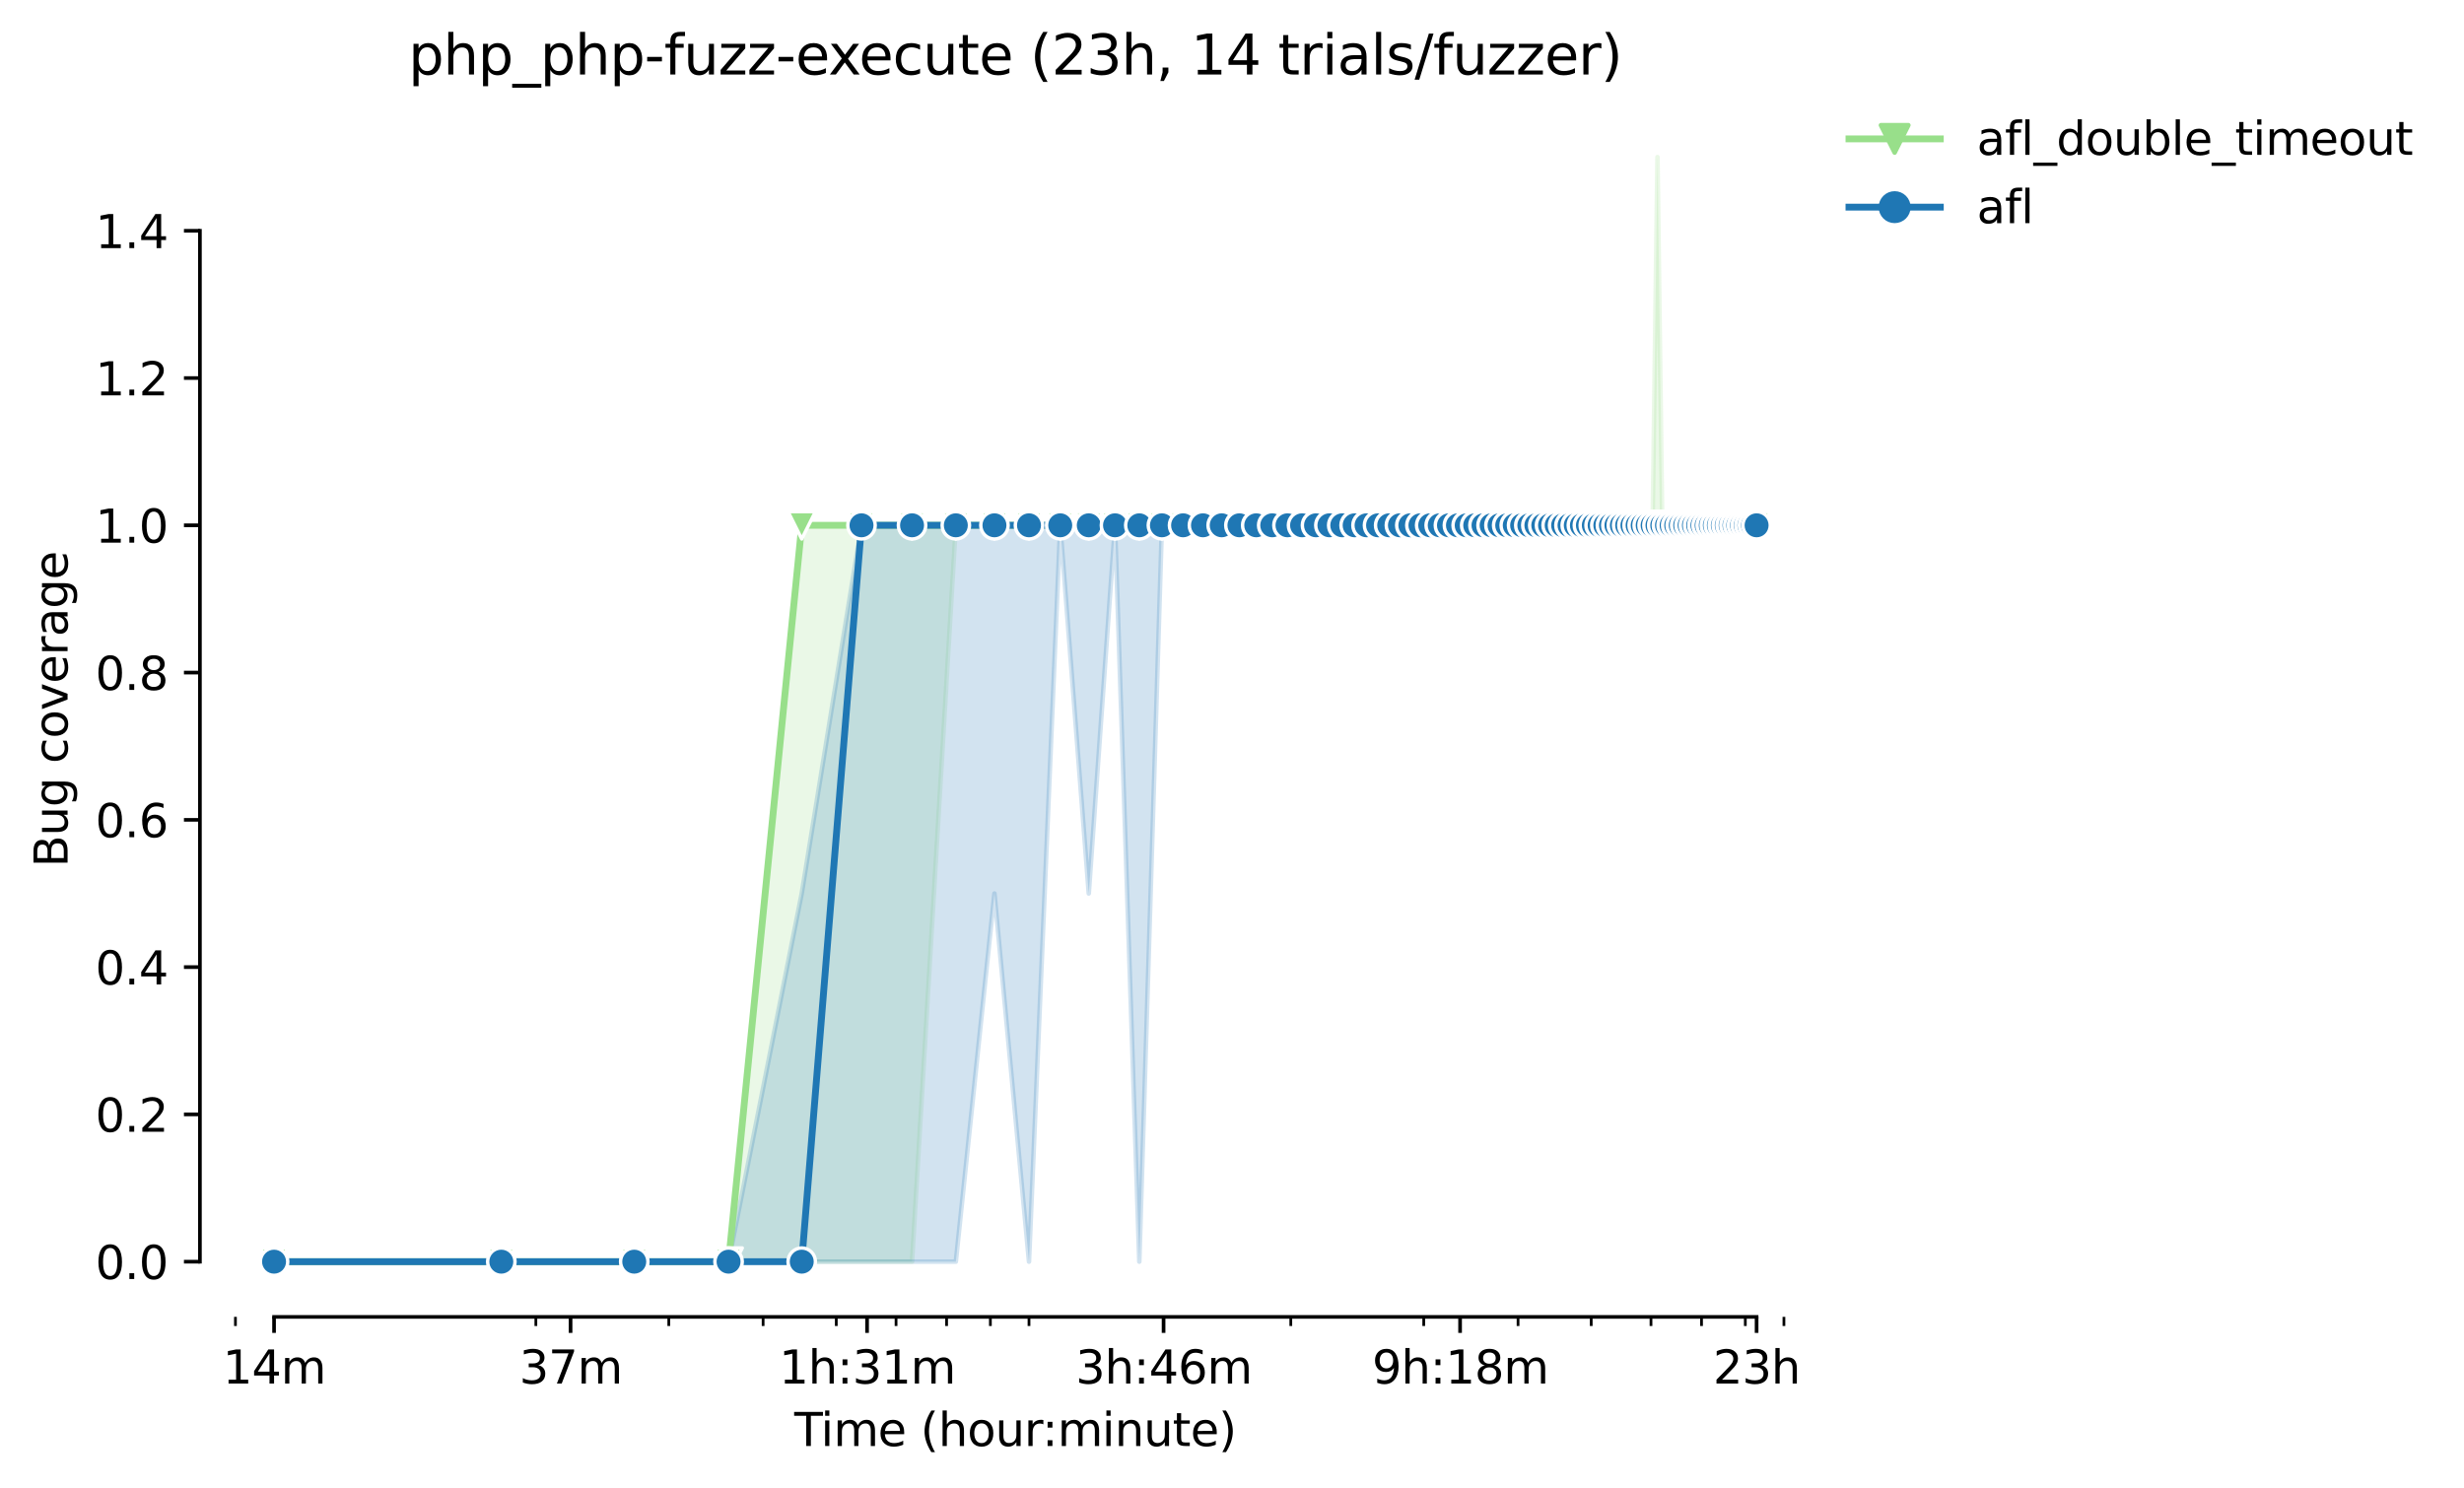 <?xml version="1.0" encoding="utf-8" standalone="no"?>
<!DOCTYPE svg PUBLIC "-//W3C//DTD SVG 1.1//EN"
  "http://www.w3.org/Graphics/SVG/1.1/DTD/svg11.dtd">
<svg height="325.986pt" version="1.1" viewBox="0 0 539.581 325.986" width="539.581pt" xmlns="http://www.w3.org/2000/svg" xmlns:xlink="http://www.w3.org/1999/xlink">
 <defs>
  <style type="text/css">*{stroke-linecap:butt;stroke-linejoin:round;}</style>
 </defs>
 <g id="figure_1">
  <g id="patch_1">
   <path d="M 0 325.986 
L 539.581 325.986 
L 539.581 0 
L 0 0 
z
" style="fill:#ffffff;"/>
  </g>
  <g id="axes_1">
   <g id="patch_2">
    <path d="M 43.781 288.43 
L 400.901 288.43 
L 400.901 22.318 
L 43.781 22.318 
z
" style="fill:#ffffff;"/>
   </g>
   <g id="PolyCollection_1">
    <defs>
     <path d="M 60.014 -49.652 
L 60.014 -49.652 
L 109.78 -49.652 
L 138.892 -49.652 
L 159.547 -49.652 
L 175.568 -49.652 
L 188.658 -49.652 
L 199.726 -49.652 
L 209.313 -210.932 
L 217.77 -210.932 
L 225.335 -210.932 
L 232.178 -210.932 
L 238.425 -210.932 
L 244.172 -210.932 
L 249.493 -210.932 
L 254.446 -210.932 
L 259.08 -210.932 
L 263.433 -210.932 
L 267.536 -210.932 
L 271.418 -210.932 
L 275.101 -210.932 
L 278.604 -210.932 
L 281.944 -210.932 
L 285.136 -210.932 
L 288.191 -210.932 
L 291.122 -210.932 
L 293.938 -210.932 
L 296.648 -210.932 
L 299.259 -210.932 
L 301.778 -210.932 
L 304.213 -210.932 
L 306.567 -210.932 
L 308.846 -210.932 
L 311.056 -210.932 
L 313.199 -210.932 
L 315.28 -210.932 
L 317.303 -210.932 
L 319.27 -210.932 
L 321.185 -210.932 
L 323.05 -210.932 
L 324.867 -210.932 
L 326.64 -210.932 
L 328.37 -210.932 
L 330.06 -210.932 
L 331.711 -210.932 
L 333.324 -210.932 
L 334.902 -210.932 
L 336.446 -210.932 
L 337.958 -210.932 
L 339.438 -210.932 
L 340.889 -210.932 
L 342.31 -210.932 
L 343.705 -210.932 
L 345.072 -210.932 
L 346.414 -210.932 
L 347.732 -210.932 
L 349.025 -210.932 
L 350.296 -210.932 
L 351.545 -210.932 
L 352.772 -210.932 
L 353.979 -210.932 
L 355.166 -210.932 
L 356.333 -210.932 
L 357.482 -210.932 
L 358.613 -210.932 
L 359.726 -210.932 
L 360.822 -210.932 
L 361.902 -210.932 
L 362.965 -210.932 
L 364.014 -210.932 
L 365.047 -210.932 
L 366.065 -210.932 
L 367.069 -210.932 
L 368.06 -210.932 
L 369.036 -210.932 
L 370 -210.932 
L 370.951 -210.932 
L 371.89 -210.932 
L 372.816 -210.932 
L 373.731 -210.932 
L 374.634 -210.932 
L 375.526 -210.932 
L 376.407 -210.932 
L 377.277 -210.932 
L 378.137 -210.932 
L 378.987 -210.932 
L 379.826 -210.932 
L 380.656 -210.932 
L 381.477 -210.932 
L 382.288 -210.932 
L 383.09 -210.932 
L 383.884 -210.932 
L 384.669 -210.932 
L 384.669 -210.932 
L 384.669 -210.932 
L 383.884 -210.932 
L 383.09 -210.932 
L 382.288 -210.932 
L 381.477 -210.932 
L 380.656 -210.932 
L 379.826 -210.932 
L 378.987 -210.932 
L 378.137 -210.932 
L 377.277 -210.932 
L 376.407 -210.932 
L 375.526 -210.932 
L 374.634 -210.932 
L 373.731 -210.932 
L 372.816 -210.932 
L 371.89 -210.932 
L 370.951 -210.932 
L 370 -210.932 
L 369.036 -210.932 
L 368.06 -210.932 
L 367.069 -210.932 
L 366.065 -210.932 
L 365.047 -210.932 
L 364.014 -210.932 
L 362.965 -291.572 
L 361.902 -210.932 
L 360.822 -210.932 
L 359.726 -210.932 
L 358.613 -210.932 
L 357.482 -210.932 
L 356.333 -210.932 
L 355.166 -210.932 
L 353.979 -210.932 
L 352.772 -210.932 
L 351.545 -210.932 
L 350.296 -210.932 
L 349.025 -210.932 
L 347.732 -210.932 
L 346.414 -210.932 
L 345.072 -210.932 
L 343.705 -210.932 
L 342.31 -210.932 
L 340.889 -210.932 
L 339.438 -210.932 
L 337.958 -210.932 
L 336.446 -210.932 
L 334.902 -210.932 
L 333.324 -210.932 
L 331.711 -210.932 
L 330.06 -210.932 
L 328.37 -210.932 
L 326.64 -210.932 
L 324.867 -210.932 
L 323.05 -210.932 
L 321.185 -210.932 
L 319.27 -210.932 
L 317.303 -210.932 
L 315.28 -210.932 
L 313.199 -210.932 
L 311.056 -210.932 
L 308.846 -210.932 
L 306.567 -210.932 
L 304.213 -210.932 
L 301.778 -210.932 
L 299.259 -210.932 
L 296.648 -210.932 
L 293.938 -210.932 
L 291.122 -210.932 
L 288.191 -210.932 
L 285.136 -210.932 
L 281.944 -210.932 
L 278.604 -210.932 
L 275.101 -210.932 
L 271.418 -210.932 
L 267.536 -210.932 
L 263.433 -210.932 
L 259.08 -210.932 
L 254.446 -210.932 
L 249.493 -210.932 
L 244.172 -210.932 
L 238.425 -210.932 
L 232.178 -210.932 
L 225.335 -210.932 
L 217.77 -210.932 
L 209.313 -210.932 
L 199.726 -210.932 
L 188.658 -210.932 
L 175.568 -210.932 
L 159.547 -49.652 
L 138.892 -49.652 
L 109.78 -49.652 
L 60.014 -49.652 
z
" id="maf98cbcea1" style="stroke:#98df8a;stroke-opacity:0.2;"/>
    </defs>
    <g clip-path="url(#pd55cc4666d)">
     <use style="fill:#98df8a;fill-opacity:0.2;stroke:#98df8a;stroke-opacity:0.2;" x="0" xlink:href="#maf98cbcea1" y="325.986"/>
    </g>
   </g>
   <g id="PolyCollection_2">
    <defs>
     <path d="M 60.014 -49.652 
L 60.014 -49.652 
L 109.78 -49.652 
L 138.892 -49.652 
L 159.547 -49.652 
L 175.568 -49.652 
L 188.658 -49.652 
L 199.726 -49.652 
L 209.313 -49.652 
L 217.77 -130.292 
L 225.335 -49.652 
L 232.178 -210.932 
L 238.425 -130.292 
L 244.172 -210.932 
L 249.493 -49.652 
L 254.446 -210.932 
L 259.08 -210.932 
L 263.433 -210.932 
L 267.536 -210.932 
L 271.418 -210.932 
L 275.101 -210.932 
L 278.604 -210.932 
L 281.944 -210.932 
L 285.136 -210.932 
L 288.191 -210.932 
L 291.122 -210.932 
L 293.938 -210.932 
L 296.648 -210.932 
L 299.259 -210.932 
L 301.778 -210.932 
L 304.213 -210.932 
L 306.567 -210.932 
L 308.846 -210.932 
L 311.056 -210.932 
L 313.199 -210.932 
L 315.28 -210.932 
L 317.303 -210.932 
L 319.27 -210.932 
L 321.185 -210.932 
L 323.05 -210.932 
L 324.867 -210.932 
L 326.64 -210.932 
L 328.37 -210.932 
L 330.06 -210.932 
L 331.711 -210.932 
L 333.324 -210.932 
L 334.902 -210.932 
L 336.446 -210.932 
L 337.958 -210.932 
L 339.438 -210.932 
L 340.889 -210.932 
L 342.31 -210.932 
L 343.705 -210.932 
L 345.072 -210.932 
L 346.414 -210.932 
L 347.732 -210.932 
L 349.025 -210.932 
L 350.296 -210.932 
L 351.545 -210.932 
L 352.772 -210.932 
L 353.979 -210.932 
L 355.166 -210.932 
L 356.333 -210.932 
L 357.482 -210.932 
L 358.613 -210.932 
L 359.726 -210.932 
L 360.822 -210.932 
L 361.902 -210.932 
L 362.965 -210.932 
L 364.014 -210.932 
L 365.047 -210.932 
L 366.065 -210.932 
L 367.069 -210.932 
L 368.06 -210.932 
L 369.036 -210.932 
L 370 -210.932 
L 370.951 -210.932 
L 371.89 -210.932 
L 372.816 -210.932 
L 373.731 -210.932 
L 374.634 -210.932 
L 375.526 -210.932 
L 376.407 -210.932 
L 377.277 -210.932 
L 378.137 -210.932 
L 378.987 -210.932 
L 379.826 -210.932 
L 380.656 -210.932 
L 381.477 -210.932 
L 382.288 -210.932 
L 383.09 -210.932 
L 383.884 -210.932 
L 384.669 -210.932 
L 384.669 -210.932 
L 384.669 -210.932 
L 383.884 -210.932 
L 383.09 -210.932 
L 382.288 -210.932 
L 381.477 -210.932 
L 380.656 -210.932 
L 379.826 -210.932 
L 378.987 -210.932 
L 378.137 -210.932 
L 377.277 -210.932 
L 376.407 -210.932 
L 375.526 -210.932 
L 374.634 -210.932 
L 373.731 -210.932 
L 372.816 -210.932 
L 371.89 -210.932 
L 370.951 -210.932 
L 370 -210.932 
L 369.036 -210.932 
L 368.06 -210.932 
L 367.069 -210.932 
L 366.065 -210.932 
L 365.047 -210.932 
L 364.014 -210.932 
L 362.965 -210.932 
L 361.902 -210.932 
L 360.822 -210.932 
L 359.726 -210.932 
L 358.613 -210.932 
L 357.482 -210.932 
L 356.333 -210.932 
L 355.166 -210.932 
L 353.979 -210.932 
L 352.772 -210.932 
L 351.545 -210.932 
L 350.296 -210.932 
L 349.025 -210.932 
L 347.732 -210.932 
L 346.414 -210.932 
L 345.072 -210.932 
L 343.705 -210.932 
L 342.31 -210.932 
L 340.889 -210.932 
L 339.438 -210.932 
L 337.958 -210.932 
L 336.446 -210.932 
L 334.902 -210.932 
L 333.324 -210.932 
L 331.711 -210.932 
L 330.06 -210.932 
L 328.37 -210.932 
L 326.64 -210.932 
L 324.867 -210.932 
L 323.05 -210.932 
L 321.185 -210.932 
L 319.27 -210.932 
L 317.303 -210.932 
L 315.28 -210.932 
L 313.199 -210.932 
L 311.056 -210.932 
L 308.846 -210.932 
L 306.567 -210.932 
L 304.213 -210.932 
L 301.778 -210.932 
L 299.259 -210.932 
L 296.648 -210.932 
L 293.938 -210.932 
L 291.122 -210.932 
L 288.191 -210.932 
L 285.136 -210.932 
L 281.944 -210.932 
L 278.604 -210.932 
L 275.101 -210.932 
L 271.418 -210.932 
L 267.536 -210.932 
L 263.433 -210.932 
L 259.08 -210.932 
L 254.446 -210.932 
L 249.493 -210.932 
L 244.172 -210.932 
L 238.425 -210.932 
L 232.178 -210.932 
L 225.335 -210.932 
L 217.77 -210.932 
L 209.313 -210.932 
L 199.726 -210.932 
L 188.658 -210.932 
L 175.568 -130.292 
L 159.547 -49.652 
L 138.892 -49.652 
L 109.78 -49.652 
L 60.014 -49.652 
z
" id="m6e51fe6653" style="stroke:#1f77b4;stroke-opacity:0.2;"/>
    </defs>
    <g clip-path="url(#pd55cc4666d)">
     <use style="fill:#1f77b4;fill-opacity:0.2;stroke:#1f77b4;stroke-opacity:0.2;" x="0" xlink:href="#m6e51fe6653" y="325.986"/>
    </g>
   </g>
   <g id="matplotlib.axis_1">
    <g id="xtick_1">
     <g id="line2d_1">
      <defs>
       <path d="M 0 0 
L 0 3.5 
" id="mc643b2b558" style="stroke:#000000;stroke-width:0.8;"/>
      </defs>
      <g>
       <use style="stroke:#000000;stroke-width:0.8;" x="60.014" xlink:href="#mc643b2b558" y="288.43"/>
      </g>
     </g>
     <g id="text_1">
      <!-- 14m -->
      <g transform="translate(48.781 303.029)scale(0.1 -0.1)">
       <defs>
        <path d="M 794 531 
L 1825 531 
L 1825 4091 
L 703 3866 
L 703 4441 
L 1819 4666 
L 2450 4666 
L 2450 531 
L 3481 531 
L 3481 0 
L 794 0 
L 794 531 
z
" id="DejaVuSans-31" transform="scale(0.016)"/>
        <path d="M 2419 4116 
L 825 1625 
L 2419 1625 
L 2419 4116 
z
M 2253 4666 
L 3047 4666 
L 3047 1625 
L 3713 1625 
L 3713 1100 
L 3047 1100 
L 3047 0 
L 2419 0 
L 2419 1100 
L 313 1100 
L 313 1709 
L 2253 4666 
z
" id="DejaVuSans-34" transform="scale(0.016)"/>
        <path d="M 3328 2828 
Q 3544 3216 3844 3400 
Q 4144 3584 4550 3584 
Q 5097 3584 5394 3201 
Q 5691 2819 5691 2113 
L 5691 0 
L 5113 0 
L 5113 2094 
Q 5113 2597 4934 2840 
Q 4756 3084 4391 3084 
Q 3944 3084 3684 2787 
Q 3425 2491 3425 1978 
L 3425 0 
L 2847 0 
L 2847 2094 
Q 2847 2600 2669 2842 
Q 2491 3084 2119 3084 
Q 1678 3084 1418 2786 
Q 1159 2488 1159 1978 
L 1159 0 
L 581 0 
L 581 3500 
L 1159 3500 
L 1159 2956 
Q 1356 3278 1631 3431 
Q 1906 3584 2284 3584 
Q 2666 3584 2933 3390 
Q 3200 3197 3328 2828 
z
" id="DejaVuSans-6d" transform="scale(0.016)"/>
       </defs>
       <use xlink:href="#DejaVuSans-31"/>
       <use x="63.623" xlink:href="#DejaVuSans-34"/>
       <use x="127.246" xlink:href="#DejaVuSans-6d"/>
      </g>
     </g>
    </g>
    <g id="xtick_2">
     <g id="line2d_2">
      <g>
       <use style="stroke:#000000;stroke-width:0.8;" x="124.945" xlink:href="#mc643b2b558" y="288.43"/>
      </g>
     </g>
     <g id="text_2">
      <!-- 37m -->
      <g transform="translate(113.712 303.029)scale(0.1 -0.1)">
       <defs>
        <path d="M 2597 2516 
Q 3050 2419 3304 2112 
Q 3559 1806 3559 1356 
Q 3559 666 3084 287 
Q 2609 -91 1734 -91 
Q 1441 -91 1130 -33 
Q 819 25 488 141 
L 488 750 
Q 750 597 1062 519 
Q 1375 441 1716 441 
Q 2309 441 2620 675 
Q 2931 909 2931 1356 
Q 2931 1769 2642 2001 
Q 2353 2234 1838 2234 
L 1294 2234 
L 1294 2753 
L 1863 2753 
Q 2328 2753 2575 2939 
Q 2822 3125 2822 3475 
Q 2822 3834 2567 4026 
Q 2313 4219 1838 4219 
Q 1578 4219 1281 4162 
Q 984 4106 628 3988 
L 628 4550 
Q 988 4650 1302 4700 
Q 1616 4750 1894 4750 
Q 2613 4750 3031 4423 
Q 3450 4097 3450 3541 
Q 3450 3153 3228 2886 
Q 3006 2619 2597 2516 
z
" id="DejaVuSans-33" transform="scale(0.016)"/>
        <path d="M 525 4666 
L 3525 4666 
L 3525 4397 
L 1831 0 
L 1172 0 
L 2766 4134 
L 525 4134 
L 525 4666 
z
" id="DejaVuSans-37" transform="scale(0.016)"/>
       </defs>
       <use xlink:href="#DejaVuSans-33"/>
       <use x="63.623" xlink:href="#DejaVuSans-37"/>
       <use x="127.246" xlink:href="#DejaVuSans-6d"/>
      </g>
     </g>
    </g>
    <g id="xtick_3">
     <g id="line2d_3">
      <g>
       <use style="stroke:#000000;stroke-width:0.8;" x="189.876" xlink:href="#mc643b2b558" y="288.43"/>
      </g>
     </g>
     <g id="text_3">
      <!-- 1h:31m -->
      <g transform="translate(170.609 303.029)scale(0.1 -0.1)">
       <defs>
        <path d="M 3513 2113 
L 3513 0 
L 2938 0 
L 2938 2094 
Q 2938 2591 2744 2837 
Q 2550 3084 2163 3084 
Q 1697 3084 1428 2787 
Q 1159 2491 1159 1978 
L 1159 0 
L 581 0 
L 581 4863 
L 1159 4863 
L 1159 2956 
Q 1366 3272 1645 3428 
Q 1925 3584 2291 3584 
Q 2894 3584 3203 3211 
Q 3513 2838 3513 2113 
z
" id="DejaVuSans-68" transform="scale(0.016)"/>
        <path d="M 750 794 
L 1409 794 
L 1409 0 
L 750 0 
L 750 794 
z
M 750 3309 
L 1409 3309 
L 1409 2516 
L 750 2516 
L 750 3309 
z
" id="DejaVuSans-3a" transform="scale(0.016)"/>
       </defs>
       <use xlink:href="#DejaVuSans-31"/>
       <use x="63.623" xlink:href="#DejaVuSans-68"/>
       <use x="127.002" xlink:href="#DejaVuSans-3a"/>
       <use x="160.693" xlink:href="#DejaVuSans-33"/>
       <use x="224.316" xlink:href="#DejaVuSans-31"/>
       <use x="287.939" xlink:href="#DejaVuSans-6d"/>
      </g>
     </g>
    </g>
    <g id="xtick_4">
     <g id="line2d_4">
      <g>
       <use style="stroke:#000000;stroke-width:0.8;" x="254.807" xlink:href="#mc643b2b558" y="288.43"/>
      </g>
     </g>
     <g id="text_4">
      <!-- 3h:46m -->
      <g transform="translate(235.54 303.029)scale(0.1 -0.1)">
       <defs>
        <path d="M 2113 2584 
Q 1688 2584 1439 2293 
Q 1191 2003 1191 1497 
Q 1191 994 1439 701 
Q 1688 409 2113 409 
Q 2538 409 2786 701 
Q 3034 994 3034 1497 
Q 3034 2003 2786 2293 
Q 2538 2584 2113 2584 
z
M 3366 4563 
L 3366 3988 
Q 3128 4100 2886 4159 
Q 2644 4219 2406 4219 
Q 1781 4219 1451 3797 
Q 1122 3375 1075 2522 
Q 1259 2794 1537 2939 
Q 1816 3084 2150 3084 
Q 2853 3084 3261 2657 
Q 3669 2231 3669 1497 
Q 3669 778 3244 343 
Q 2819 -91 2113 -91 
Q 1303 -91 875 529 
Q 447 1150 447 2328 
Q 447 3434 972 4092 
Q 1497 4750 2381 4750 
Q 2619 4750 2861 4703 
Q 3103 4656 3366 4563 
z
" id="DejaVuSans-36" transform="scale(0.016)"/>
       </defs>
       <use xlink:href="#DejaVuSans-33"/>
       <use x="63.623" xlink:href="#DejaVuSans-68"/>
       <use x="127.002" xlink:href="#DejaVuSans-3a"/>
       <use x="160.693" xlink:href="#DejaVuSans-34"/>
       <use x="224.316" xlink:href="#DejaVuSans-36"/>
       <use x="287.939" xlink:href="#DejaVuSans-6d"/>
      </g>
     </g>
    </g>
    <g id="xtick_5">
     <g id="line2d_5">
      <g>
       <use style="stroke:#000000;stroke-width:0.8;" x="319.738" xlink:href="#mc643b2b558" y="288.43"/>
      </g>
     </g>
     <g id="text_5">
      <!-- 9h:18m -->
      <g transform="translate(300.471 303.029)scale(0.1 -0.1)">
       <defs>
        <path d="M 703 97 
L 703 672 
Q 941 559 1184 500 
Q 1428 441 1663 441 
Q 2288 441 2617 861 
Q 2947 1281 2994 2138 
Q 2813 1869 2534 1725 
Q 2256 1581 1919 1581 
Q 1219 1581 811 2004 
Q 403 2428 403 3163 
Q 403 3881 828 4315 
Q 1253 4750 1959 4750 
Q 2769 4750 3195 4129 
Q 3622 3509 3622 2328 
Q 3622 1225 3098 567 
Q 2575 -91 1691 -91 
Q 1453 -91 1209 -44 
Q 966 3 703 97 
z
M 1959 2075 
Q 2384 2075 2632 2365 
Q 2881 2656 2881 3163 
Q 2881 3666 2632 3958 
Q 2384 4250 1959 4250 
Q 1534 4250 1286 3958 
Q 1038 3666 1038 3163 
Q 1038 2656 1286 2365 
Q 1534 2075 1959 2075 
z
" id="DejaVuSans-39" transform="scale(0.016)"/>
        <path d="M 2034 2216 
Q 1584 2216 1326 1975 
Q 1069 1734 1069 1313 
Q 1069 891 1326 650 
Q 1584 409 2034 409 
Q 2484 409 2743 651 
Q 3003 894 3003 1313 
Q 3003 1734 2745 1975 
Q 2488 2216 2034 2216 
z
M 1403 2484 
Q 997 2584 770 2862 
Q 544 3141 544 3541 
Q 544 4100 942 4425 
Q 1341 4750 2034 4750 
Q 2731 4750 3128 4425 
Q 3525 4100 3525 3541 
Q 3525 3141 3298 2862 
Q 3072 2584 2669 2484 
Q 3125 2378 3379 2068 
Q 3634 1759 3634 1313 
Q 3634 634 3220 271 
Q 2806 -91 2034 -91 
Q 1263 -91 848 271 
Q 434 634 434 1313 
Q 434 1759 690 2068 
Q 947 2378 1403 2484 
z
M 1172 3481 
Q 1172 3119 1398 2916 
Q 1625 2713 2034 2713 
Q 2441 2713 2670 2916 
Q 2900 3119 2900 3481 
Q 2900 3844 2670 4047 
Q 2441 4250 2034 4250 
Q 1625 4250 1398 4047 
Q 1172 3844 1172 3481 
z
" id="DejaVuSans-38" transform="scale(0.016)"/>
       </defs>
       <use xlink:href="#DejaVuSans-39"/>
       <use x="63.623" xlink:href="#DejaVuSans-68"/>
       <use x="127.002" xlink:href="#DejaVuSans-3a"/>
       <use x="160.693" xlink:href="#DejaVuSans-31"/>
       <use x="224.316" xlink:href="#DejaVuSans-38"/>
       <use x="287.939" xlink:href="#DejaVuSans-6d"/>
      </g>
     </g>
    </g>
    <g id="xtick_6">
     <g id="line2d_6">
      <g>
       <use style="stroke:#000000;stroke-width:0.8;" x="384.669" xlink:href="#mc643b2b558" y="288.43"/>
      </g>
     </g>
     <g id="text_6">
      <!-- 23h -->
      <g transform="translate(375.138 303.029)scale(0.1 -0.1)">
       <defs>
        <path d="M 1228 531 
L 3431 531 
L 3431 0 
L 469 0 
L 469 531 
Q 828 903 1448 1529 
Q 2069 2156 2228 2338 
Q 2531 2678 2651 2914 
Q 2772 3150 2772 3378 
Q 2772 3750 2511 3984 
Q 2250 4219 1831 4219 
Q 1534 4219 1204 4116 
Q 875 4013 500 3803 
L 500 4441 
Q 881 4594 1212 4672 
Q 1544 4750 1819 4750 
Q 2544 4750 2975 4387 
Q 3406 4025 3406 3419 
Q 3406 3131 3298 2873 
Q 3191 2616 2906 2266 
Q 2828 2175 2409 1742 
Q 1991 1309 1228 531 
z
" id="DejaVuSans-32" transform="scale(0.016)"/>
       </defs>
       <use xlink:href="#DejaVuSans-32"/>
       <use x="63.623" xlink:href="#DejaVuSans-33"/>
       <use x="127.246" xlink:href="#DejaVuSans-68"/>
      </g>
     </g>
    </g>
    <g id="xtick_7">
     <g id="line2d_7">
      <defs>
       <path d="M 0 0 
L 0 2 
" id="mfbb7e94363" style="stroke:#000000;stroke-width:0.6;"/>
      </defs>
      <g>
       <use style="stroke:#000000;stroke-width:0.6;" x="51.557" xlink:href="#mfbb7e94363" y="288.43"/>
      </g>
     </g>
    </g>
    <g id="xtick_8">
     <g id="line2d_8">
      <g>
       <use style="stroke:#000000;stroke-width:0.6;" x="117.345" xlink:href="#mfbb7e94363" y="288.43"/>
      </g>
     </g>
    </g>
    <g id="xtick_9">
     <g id="line2d_9">
      <g>
       <use style="stroke:#000000;stroke-width:0.6;" x="146.457" xlink:href="#mfbb7e94363" y="288.43"/>
      </g>
     </g>
    </g>
    <g id="xtick_10">
     <g id="line2d_10">
      <g>
       <use style="stroke:#000000;stroke-width:0.6;" x="167.112" xlink:href="#mfbb7e94363" y="288.43"/>
      </g>
     </g>
    </g>
    <g id="xtick_11">
     <g id="line2d_11">
      <g>
       <use style="stroke:#000000;stroke-width:0.6;" x="183.133" xlink:href="#mfbb7e94363" y="288.43"/>
      </g>
     </g>
    </g>
    <g id="xtick_12">
     <g id="line2d_12">
      <g>
       <use style="stroke:#000000;stroke-width:0.6;" x="196.223" xlink:href="#mfbb7e94363" y="288.43"/>
      </g>
     </g>
    </g>
    <g id="xtick_13">
     <g id="line2d_13">
      <g>
       <use style="stroke:#000000;stroke-width:0.6;" x="207.291" xlink:href="#mfbb7e94363" y="288.43"/>
      </g>
     </g>
    </g>
    <g id="xtick_14">
     <g id="line2d_14">
      <g>
       <use style="stroke:#000000;stroke-width:0.6;" x="216.878" xlink:href="#mfbb7e94363" y="288.43"/>
      </g>
     </g>
    </g>
    <g id="xtick_15">
     <g id="line2d_15">
      <g>
       <use style="stroke:#000000;stroke-width:0.6;" x="225.335" xlink:href="#mfbb7e94363" y="288.43"/>
      </g>
     </g>
    </g>
    <g id="xtick_16">
     <g id="line2d_16">
      <g>
       <use style="stroke:#000000;stroke-width:0.6;" x="282.666" xlink:href="#mfbb7e94363" y="288.43"/>
      </g>
     </g>
    </g>
    <g id="xtick_17">
     <g id="line2d_17">
      <g>
       <use style="stroke:#000000;stroke-width:0.6;" x="311.777" xlink:href="#mfbb7e94363" y="288.43"/>
      </g>
     </g>
    </g>
    <g id="xtick_18">
     <g id="line2d_18">
      <g>
       <use style="stroke:#000000;stroke-width:0.6;" x="332.432" xlink:href="#mfbb7e94363" y="288.43"/>
      </g>
     </g>
    </g>
    <g id="xtick_19">
     <g id="line2d_19">
      <g>
       <use style="stroke:#000000;stroke-width:0.6;" x="348.453" xlink:href="#mfbb7e94363" y="288.43"/>
      </g>
     </g>
    </g>
    <g id="xtick_20">
     <g id="line2d_20">
      <g>
       <use style="stroke:#000000;stroke-width:0.6;" x="361.544" xlink:href="#mfbb7e94363" y="288.43"/>
      </g>
     </g>
    </g>
    <g id="xtick_21">
     <g id="line2d_21">
      <g>
       <use style="stroke:#000000;stroke-width:0.6;" x="372.611" xlink:href="#mfbb7e94363" y="288.43"/>
      </g>
     </g>
    </g>
    <g id="xtick_22">
     <g id="line2d_22">
      <g>
       <use style="stroke:#000000;stroke-width:0.6;" x="382.199" xlink:href="#mfbb7e94363" y="288.43"/>
      </g>
     </g>
    </g>
    <g id="xtick_23">
     <g id="line2d_23">
      <g>
       <use style="stroke:#000000;stroke-width:0.6;" x="390.655" xlink:href="#mfbb7e94363" y="288.43"/>
      </g>
     </g>
    </g>
    <g id="text_7">
     <!-- Time (hour:minute) -->
     <g transform="translate(173.934 316.707)scale(0.1 -0.1)">
      <defs>
       <path d="M -19 4666 
L 3928 4666 
L 3928 4134 
L 2272 4134 
L 2272 0 
L 1638 0 
L 1638 4134 
L -19 4134 
L -19 4666 
z
" id="DejaVuSans-54" transform="scale(0.016)"/>
       <path d="M 603 3500 
L 1178 3500 
L 1178 0 
L 603 0 
L 603 3500 
z
M 603 4863 
L 1178 4863 
L 1178 4134 
L 603 4134 
L 603 4863 
z
" id="DejaVuSans-69" transform="scale(0.016)"/>
       <path d="M 3597 1894 
L 3597 1613 
L 953 1613 
Q 991 1019 1311 708 
Q 1631 397 2203 397 
Q 2534 397 2845 478 
Q 3156 559 3463 722 
L 3463 178 
Q 3153 47 2828 -22 
Q 2503 -91 2169 -91 
Q 1331 -91 842 396 
Q 353 884 353 1716 
Q 353 2575 817 3079 
Q 1281 3584 2069 3584 
Q 2775 3584 3186 3129 
Q 3597 2675 3597 1894 
z
M 3022 2063 
Q 3016 2534 2758 2815 
Q 2500 3097 2075 3097 
Q 1594 3097 1305 2825 
Q 1016 2553 972 2059 
L 3022 2063 
z
" id="DejaVuSans-65" transform="scale(0.016)"/>
       <path id="DejaVuSans-20" transform="scale(0.016)"/>
       <path d="M 1984 4856 
Q 1566 4138 1362 3434 
Q 1159 2731 1159 2009 
Q 1159 1288 1364 580 
Q 1569 -128 1984 -844 
L 1484 -844 
Q 1016 -109 783 600 
Q 550 1309 550 2009 
Q 550 2706 781 3412 
Q 1013 4119 1484 4856 
L 1984 4856 
z
" id="DejaVuSans-28" transform="scale(0.016)"/>
       <path d="M 1959 3097 
Q 1497 3097 1228 2736 
Q 959 2375 959 1747 
Q 959 1119 1226 758 
Q 1494 397 1959 397 
Q 2419 397 2687 759 
Q 2956 1122 2956 1747 
Q 2956 2369 2687 2733 
Q 2419 3097 1959 3097 
z
M 1959 3584 
Q 2709 3584 3137 3096 
Q 3566 2609 3566 1747 
Q 3566 888 3137 398 
Q 2709 -91 1959 -91 
Q 1206 -91 779 398 
Q 353 888 353 1747 
Q 353 2609 779 3096 
Q 1206 3584 1959 3584 
z
" id="DejaVuSans-6f" transform="scale(0.016)"/>
       <path d="M 544 1381 
L 544 3500 
L 1119 3500 
L 1119 1403 
Q 1119 906 1312 657 
Q 1506 409 1894 409 
Q 2359 409 2629 706 
Q 2900 1003 2900 1516 
L 2900 3500 
L 3475 3500 
L 3475 0 
L 2900 0 
L 2900 538 
Q 2691 219 2414 64 
Q 2138 -91 1772 -91 
Q 1169 -91 856 284 
Q 544 659 544 1381 
z
M 1991 3584 
L 1991 3584 
z
" id="DejaVuSans-75" transform="scale(0.016)"/>
       <path d="M 2631 2963 
Q 2534 3019 2420 3045 
Q 2306 3072 2169 3072 
Q 1681 3072 1420 2755 
Q 1159 2438 1159 1844 
L 1159 0 
L 581 0 
L 581 3500 
L 1159 3500 
L 1159 2956 
Q 1341 3275 1631 3429 
Q 1922 3584 2338 3584 
Q 2397 3584 2469 3576 
Q 2541 3569 2628 3553 
L 2631 2963 
z
" id="DejaVuSans-72" transform="scale(0.016)"/>
       <path d="M 3513 2113 
L 3513 0 
L 2938 0 
L 2938 2094 
Q 2938 2591 2744 2837 
Q 2550 3084 2163 3084 
Q 1697 3084 1428 2787 
Q 1159 2491 1159 1978 
L 1159 0 
L 581 0 
L 581 3500 
L 1159 3500 
L 1159 2956 
Q 1366 3272 1645 3428 
Q 1925 3584 2291 3584 
Q 2894 3584 3203 3211 
Q 3513 2838 3513 2113 
z
" id="DejaVuSans-6e" transform="scale(0.016)"/>
       <path d="M 1172 4494 
L 1172 3500 
L 2356 3500 
L 2356 3053 
L 1172 3053 
L 1172 1153 
Q 1172 725 1289 603 
Q 1406 481 1766 481 
L 2356 481 
L 2356 0 
L 1766 0 
Q 1100 0 847 248 
Q 594 497 594 1153 
L 594 3053 
L 172 3053 
L 172 3500 
L 594 3500 
L 594 4494 
L 1172 4494 
z
" id="DejaVuSans-74" transform="scale(0.016)"/>
       <path d="M 513 4856 
L 1013 4856 
Q 1481 4119 1714 3412 
Q 1947 2706 1947 2009 
Q 1947 1309 1714 600 
Q 1481 -109 1013 -844 
L 513 -844 
Q 928 -128 1133 580 
Q 1338 1288 1338 2009 
Q 1338 2731 1133 3434 
Q 928 4138 513 4856 
z
" id="DejaVuSans-29" transform="scale(0.016)"/>
      </defs>
      <use xlink:href="#DejaVuSans-54"/>
      <use x="57.959" xlink:href="#DejaVuSans-69"/>
      <use x="85.742" xlink:href="#DejaVuSans-6d"/>
      <use x="183.154" xlink:href="#DejaVuSans-65"/>
      <use x="244.678" xlink:href="#DejaVuSans-20"/>
      <use x="276.465" xlink:href="#DejaVuSans-28"/>
      <use x="315.479" xlink:href="#DejaVuSans-68"/>
      <use x="378.857" xlink:href="#DejaVuSans-6f"/>
      <use x="440.039" xlink:href="#DejaVuSans-75"/>
      <use x="503.418" xlink:href="#DejaVuSans-72"/>
      <use x="542.781" xlink:href="#DejaVuSans-3a"/>
      <use x="576.473" xlink:href="#DejaVuSans-6d"/>
      <use x="673.885" xlink:href="#DejaVuSans-69"/>
      <use x="701.668" xlink:href="#DejaVuSans-6e"/>
      <use x="765.047" xlink:href="#DejaVuSans-75"/>
      <use x="828.426" xlink:href="#DejaVuSans-74"/>
      <use x="867.635" xlink:href="#DejaVuSans-65"/>
      <use x="929.158" xlink:href="#DejaVuSans-29"/>
     </g>
    </g>
   </g>
   <g id="matplotlib.axis_2">
    <g id="ytick_1">
     <g id="line2d_24">
      <defs>
       <path d="M 0 0 
L -3.5 0 
" id="m4eff50fc9a" style="stroke:#000000;stroke-width:0.8;"/>
      </defs>
      <g>
       <use style="stroke:#000000;stroke-width:0.8;" x="43.781" xlink:href="#m4eff50fc9a" y="276.334"/>
      </g>
     </g>
     <g id="text_8">
      <!-- 0.0 -->
      <g transform="translate(20.878 280.133)scale(0.1 -0.1)">
       <defs>
        <path d="M 2034 4250 
Q 1547 4250 1301 3770 
Q 1056 3291 1056 2328 
Q 1056 1369 1301 889 
Q 1547 409 2034 409 
Q 2525 409 2770 889 
Q 3016 1369 3016 2328 
Q 3016 3291 2770 3770 
Q 2525 4250 2034 4250 
z
M 2034 4750 
Q 2819 4750 3233 4129 
Q 3647 3509 3647 2328 
Q 3647 1150 3233 529 
Q 2819 -91 2034 -91 
Q 1250 -91 836 529 
Q 422 1150 422 2328 
Q 422 3509 836 4129 
Q 1250 4750 2034 4750 
z
" id="DejaVuSans-30" transform="scale(0.016)"/>
        <path d="M 684 794 
L 1344 794 
L 1344 0 
L 684 0 
L 684 794 
z
" id="DejaVuSans-2e" transform="scale(0.016)"/>
       </defs>
       <use xlink:href="#DejaVuSans-30"/>
       <use x="63.623" xlink:href="#DejaVuSans-2e"/>
       <use x="95.41" xlink:href="#DejaVuSans-30"/>
      </g>
     </g>
    </g>
    <g id="ytick_2">
     <g id="line2d_25">
      <g>
       <use style="stroke:#000000;stroke-width:0.8;" x="43.781" xlink:href="#m4eff50fc9a" y="244.078"/>
      </g>
     </g>
     <g id="text_9">
      <!-- 0.2 -->
      <g transform="translate(20.878 247.877)scale(0.1 -0.1)">
       <use xlink:href="#DejaVuSans-30"/>
       <use x="63.623" xlink:href="#DejaVuSans-2e"/>
       <use x="95.41" xlink:href="#DejaVuSans-32"/>
      </g>
     </g>
    </g>
    <g id="ytick_3">
     <g id="line2d_26">
      <g>
       <use style="stroke:#000000;stroke-width:0.8;" x="43.781" xlink:href="#m4eff50fc9a" y="211.822"/>
      </g>
     </g>
     <g id="text_10">
      <!-- 0.4 -->
      <g transform="translate(20.878 215.621)scale(0.1 -0.1)">
       <use xlink:href="#DejaVuSans-30"/>
       <use x="63.623" xlink:href="#DejaVuSans-2e"/>
       <use x="95.41" xlink:href="#DejaVuSans-34"/>
      </g>
     </g>
    </g>
    <g id="ytick_4">
     <g id="line2d_27">
      <g>
       <use style="stroke:#000000;stroke-width:0.8;" x="43.781" xlink:href="#m4eff50fc9a" y="179.566"/>
      </g>
     </g>
     <g id="text_11">
      <!-- 0.6 -->
      <g transform="translate(20.878 183.365)scale(0.1 -0.1)">
       <use xlink:href="#DejaVuSans-30"/>
       <use x="63.623" xlink:href="#DejaVuSans-2e"/>
       <use x="95.41" xlink:href="#DejaVuSans-36"/>
      </g>
     </g>
    </g>
    <g id="ytick_5">
     <g id="line2d_28">
      <g>
       <use style="stroke:#000000;stroke-width:0.8;" x="43.781" xlink:href="#m4eff50fc9a" y="147.31"/>
      </g>
     </g>
     <g id="text_12">
      <!-- 0.8 -->
      <g transform="translate(20.878 151.109)scale(0.1 -0.1)">
       <use xlink:href="#DejaVuSans-30"/>
       <use x="63.623" xlink:href="#DejaVuSans-2e"/>
       <use x="95.41" xlink:href="#DejaVuSans-38"/>
      </g>
     </g>
    </g>
    <g id="ytick_6">
     <g id="line2d_29">
      <g>
       <use style="stroke:#000000;stroke-width:0.8;" x="43.781" xlink:href="#m4eff50fc9a" y="115.054"/>
      </g>
     </g>
     <g id="text_13">
      <!-- 1.0 -->
      <g transform="translate(20.878 118.853)scale(0.1 -0.1)">
       <use xlink:href="#DejaVuSans-31"/>
       <use x="63.623" xlink:href="#DejaVuSans-2e"/>
       <use x="95.41" xlink:href="#DejaVuSans-30"/>
      </g>
     </g>
    </g>
    <g id="ytick_7">
     <g id="line2d_30">
      <g>
       <use style="stroke:#000000;stroke-width:0.8;" x="43.781" xlink:href="#m4eff50fc9a" y="82.798"/>
      </g>
     </g>
     <g id="text_14">
      <!-- 1.2 -->
      <g transform="translate(20.878 86.597)scale(0.1 -0.1)">
       <use xlink:href="#DejaVuSans-31"/>
       <use x="63.623" xlink:href="#DejaVuSans-2e"/>
       <use x="95.41" xlink:href="#DejaVuSans-32"/>
      </g>
     </g>
    </g>
    <g id="ytick_8">
     <g id="line2d_31">
      <g>
       <use style="stroke:#000000;stroke-width:0.8;" x="43.781" xlink:href="#m4eff50fc9a" y="50.542"/>
      </g>
     </g>
     <g id="text_15">
      <!-- 1.4 -->
      <g transform="translate(20.878 54.341)scale(0.1 -0.1)">
       <use xlink:href="#DejaVuSans-31"/>
       <use x="63.623" xlink:href="#DejaVuSans-2e"/>
       <use x="95.41" xlink:href="#DejaVuSans-34"/>
      </g>
     </g>
    </g>
    <g id="text_16">
     <!-- Bug coverage -->
     <g transform="translate(14.798 189.951)rotate(-90)scale(0.1 -0.1)">
      <defs>
       <path d="M 1259 2228 
L 1259 519 
L 2272 519 
Q 2781 519 3026 730 
Q 3272 941 3272 1375 
Q 3272 1813 3026 2020 
Q 2781 2228 2272 2228 
L 1259 2228 
z
M 1259 4147 
L 1259 2741 
L 2194 2741 
Q 2656 2741 2882 2914 
Q 3109 3088 3109 3444 
Q 3109 3797 2882 3972 
Q 2656 4147 2194 4147 
L 1259 4147 
z
M 628 4666 
L 2241 4666 
Q 2963 4666 3353 4366 
Q 3744 4066 3744 3513 
Q 3744 3084 3544 2831 
Q 3344 2578 2956 2516 
Q 3422 2416 3680 2098 
Q 3938 1781 3938 1306 
Q 3938 681 3513 340 
Q 3088 0 2303 0 
L 628 0 
L 628 4666 
z
" id="DejaVuSans-42" transform="scale(0.016)"/>
       <path d="M 2906 1791 
Q 2906 2416 2648 2759 
Q 2391 3103 1925 3103 
Q 1463 3103 1205 2759 
Q 947 2416 947 1791 
Q 947 1169 1205 825 
Q 1463 481 1925 481 
Q 2391 481 2648 825 
Q 2906 1169 2906 1791 
z
M 3481 434 
Q 3481 -459 3084 -895 
Q 2688 -1331 1869 -1331 
Q 1566 -1331 1297 -1286 
Q 1028 -1241 775 -1147 
L 775 -588 
Q 1028 -725 1275 -790 
Q 1522 -856 1778 -856 
Q 2344 -856 2625 -561 
Q 2906 -266 2906 331 
L 2906 616 
Q 2728 306 2450 153 
Q 2172 0 1784 0 
Q 1141 0 747 490 
Q 353 981 353 1791 
Q 353 2603 747 3093 
Q 1141 3584 1784 3584 
Q 2172 3584 2450 3431 
Q 2728 3278 2906 2969 
L 2906 3500 
L 3481 3500 
L 3481 434 
z
" id="DejaVuSans-67" transform="scale(0.016)"/>
       <path d="M 3122 3366 
L 3122 2828 
Q 2878 2963 2633 3030 
Q 2388 3097 2138 3097 
Q 1578 3097 1268 2742 
Q 959 2388 959 1747 
Q 959 1106 1268 751 
Q 1578 397 2138 397 
Q 2388 397 2633 464 
Q 2878 531 3122 666 
L 3122 134 
Q 2881 22 2623 -34 
Q 2366 -91 2075 -91 
Q 1284 -91 818 406 
Q 353 903 353 1747 
Q 353 2603 823 3093 
Q 1294 3584 2113 3584 
Q 2378 3584 2631 3529 
Q 2884 3475 3122 3366 
z
" id="DejaVuSans-63" transform="scale(0.016)"/>
       <path d="M 191 3500 
L 800 3500 
L 1894 563 
L 2988 3500 
L 3597 3500 
L 2284 0 
L 1503 0 
L 191 3500 
z
" id="DejaVuSans-76" transform="scale(0.016)"/>
       <path d="M 2194 1759 
Q 1497 1759 1228 1600 
Q 959 1441 959 1056 
Q 959 750 1161 570 
Q 1363 391 1709 391 
Q 2188 391 2477 730 
Q 2766 1069 2766 1631 
L 2766 1759 
L 2194 1759 
z
M 3341 1997 
L 3341 0 
L 2766 0 
L 2766 531 
Q 2569 213 2275 61 
Q 1981 -91 1556 -91 
Q 1019 -91 701 211 
Q 384 513 384 1019 
Q 384 1609 779 1909 
Q 1175 2209 1959 2209 
L 2766 2209 
L 2766 2266 
Q 2766 2663 2505 2880 
Q 2244 3097 1772 3097 
Q 1472 3097 1187 3025 
Q 903 2953 641 2809 
L 641 3341 
Q 956 3463 1253 3523 
Q 1550 3584 1831 3584 
Q 2591 3584 2966 3190 
Q 3341 2797 3341 1997 
z
" id="DejaVuSans-61" transform="scale(0.016)"/>
      </defs>
      <use xlink:href="#DejaVuSans-42"/>
      <use x="68.604" xlink:href="#DejaVuSans-75"/>
      <use x="131.982" xlink:href="#DejaVuSans-67"/>
      <use x="195.459" xlink:href="#DejaVuSans-20"/>
      <use x="227.246" xlink:href="#DejaVuSans-63"/>
      <use x="282.227" xlink:href="#DejaVuSans-6f"/>
      <use x="343.408" xlink:href="#DejaVuSans-76"/>
      <use x="402.588" xlink:href="#DejaVuSans-65"/>
      <use x="464.111" xlink:href="#DejaVuSans-72"/>
      <use x="505.225" xlink:href="#DejaVuSans-61"/>
      <use x="566.504" xlink:href="#DejaVuSans-67"/>
      <use x="629.98" xlink:href="#DejaVuSans-65"/>
     </g>
    </g>
   </g>
   <g id="line2d_32">
    <path clip-path="url(#pd55cc4666d)" d="M 60.014 276.334 
L 109.78 276.334 
L 138.892 276.334 
L 159.547 276.334 
L 175.568 115.054 
L 188.658 115.054 
L 199.726 115.054 
L 209.313 115.054 
L 217.77 115.054 
L 225.335 115.054 
L 232.178 115.054 
L 238.425 115.054 
L 244.172 115.054 
L 249.493 115.054 
L 254.446 115.054 
L 259.08 115.054 
L 263.433 115.054 
L 267.536 115.054 
L 271.418 115.054 
L 275.101 115.054 
L 278.604 115.054 
L 281.944 115.054 
L 285.136 115.054 
L 288.191 115.054 
L 291.122 115.054 
L 293.938 115.054 
L 296.648 115.054 
L 299.259 115.054 
L 301.778 115.054 
L 304.213 115.054 
L 306.567 115.054 
L 308.846 115.054 
L 311.056 115.054 
L 313.199 115.054 
L 315.28 115.054 
L 317.303 115.054 
L 319.27 115.054 
L 321.185 115.054 
L 323.05 115.054 
L 324.867 115.054 
L 326.64 115.054 
L 328.37 115.054 
L 330.06 115.054 
L 331.711 115.054 
L 333.324 115.054 
L 334.902 115.054 
L 336.446 115.054 
L 337.958 115.054 
L 339.438 115.054 
L 340.889 115.054 
L 342.31 115.054 
L 343.705 115.054 
L 345.072 115.054 
L 346.414 115.054 
L 347.732 115.054 
L 349.025 115.054 
L 350.296 115.054 
L 351.545 115.054 
L 352.772 115.054 
L 353.979 115.054 
L 355.166 115.054 
L 356.333 115.054 
L 357.482 115.054 
L 358.613 115.054 
L 359.726 115.054 
L 360.822 115.054 
L 361.902 115.054 
L 362.965 115.054 
L 364.014 115.054 
L 365.047 115.054 
L 366.065 115.054 
L 367.069 115.054 
L 368.06 115.054 
L 369.036 115.054 
L 370 115.054 
L 370.951 115.054 
L 371.89 115.054 
L 372.816 115.054 
L 373.731 115.054 
L 374.634 115.054 
L 375.526 115.054 
L 376.407 115.054 
L 377.277 115.054 
L 378.137 115.054 
L 378.987 115.054 
L 379.826 115.054 
L 380.656 115.054 
L 381.477 115.054 
L 382.288 115.054 
L 383.09 115.054 
L 383.884 115.054 
L 384.669 115.054 
" style="fill:none;stroke:#98df8a;stroke-linecap:square;stroke-width:1.5;"/>
    <defs>
     <path d="M -0 3 
L 3 -3 
L -3 -3 
z
" id="m22395a2109" style="stroke:#ffffff;stroke-linejoin:miter;stroke-width:0.75;"/>
    </defs>
    <g clip-path="url(#pd55cc4666d)">
     <use style="fill:#98df8a;stroke:#ffffff;stroke-linejoin:miter;stroke-width:0.75;" x="60.014" xlink:href="#m22395a2109" y="276.334"/>
     <use style="fill:#98df8a;stroke:#ffffff;stroke-linejoin:miter;stroke-width:0.75;" x="109.78" xlink:href="#m22395a2109" y="276.334"/>
     <use style="fill:#98df8a;stroke:#ffffff;stroke-linejoin:miter;stroke-width:0.75;" x="138.892" xlink:href="#m22395a2109" y="276.334"/>
     <use style="fill:#98df8a;stroke:#ffffff;stroke-linejoin:miter;stroke-width:0.75;" x="159.547" xlink:href="#m22395a2109" y="276.334"/>
     <use style="fill:#98df8a;stroke:#ffffff;stroke-linejoin:miter;stroke-width:0.75;" x="175.568" xlink:href="#m22395a2109" y="115.054"/>
     <use style="fill:#98df8a;stroke:#ffffff;stroke-linejoin:miter;stroke-width:0.75;" x="188.658" xlink:href="#m22395a2109" y="115.054"/>
     <use style="fill:#98df8a;stroke:#ffffff;stroke-linejoin:miter;stroke-width:0.75;" x="199.726" xlink:href="#m22395a2109" y="115.054"/>
     <use style="fill:#98df8a;stroke:#ffffff;stroke-linejoin:miter;stroke-width:0.75;" x="209.313" xlink:href="#m22395a2109" y="115.054"/>
     <use style="fill:#98df8a;stroke:#ffffff;stroke-linejoin:miter;stroke-width:0.75;" x="217.77" xlink:href="#m22395a2109" y="115.054"/>
     <use style="fill:#98df8a;stroke:#ffffff;stroke-linejoin:miter;stroke-width:0.75;" x="225.335" xlink:href="#m22395a2109" y="115.054"/>
     <use style="fill:#98df8a;stroke:#ffffff;stroke-linejoin:miter;stroke-width:0.75;" x="232.178" xlink:href="#m22395a2109" y="115.054"/>
     <use style="fill:#98df8a;stroke:#ffffff;stroke-linejoin:miter;stroke-width:0.75;" x="238.425" xlink:href="#m22395a2109" y="115.054"/>
     <use style="fill:#98df8a;stroke:#ffffff;stroke-linejoin:miter;stroke-width:0.75;" x="244.172" xlink:href="#m22395a2109" y="115.054"/>
     <use style="fill:#98df8a;stroke:#ffffff;stroke-linejoin:miter;stroke-width:0.75;" x="249.493" xlink:href="#m22395a2109" y="115.054"/>
     <use style="fill:#98df8a;stroke:#ffffff;stroke-linejoin:miter;stroke-width:0.75;" x="254.446" xlink:href="#m22395a2109" y="115.054"/>
     <use style="fill:#98df8a;stroke:#ffffff;stroke-linejoin:miter;stroke-width:0.75;" x="259.08" xlink:href="#m22395a2109" y="115.054"/>
     <use style="fill:#98df8a;stroke:#ffffff;stroke-linejoin:miter;stroke-width:0.75;" x="263.433" xlink:href="#m22395a2109" y="115.054"/>
     <use style="fill:#98df8a;stroke:#ffffff;stroke-linejoin:miter;stroke-width:0.75;" x="267.536" xlink:href="#m22395a2109" y="115.054"/>
     <use style="fill:#98df8a;stroke:#ffffff;stroke-linejoin:miter;stroke-width:0.75;" x="271.418" xlink:href="#m22395a2109" y="115.054"/>
     <use style="fill:#98df8a;stroke:#ffffff;stroke-linejoin:miter;stroke-width:0.75;" x="275.101" xlink:href="#m22395a2109" y="115.054"/>
     <use style="fill:#98df8a;stroke:#ffffff;stroke-linejoin:miter;stroke-width:0.75;" x="278.604" xlink:href="#m22395a2109" y="115.054"/>
     <use style="fill:#98df8a;stroke:#ffffff;stroke-linejoin:miter;stroke-width:0.75;" x="281.944" xlink:href="#m22395a2109" y="115.054"/>
     <use style="fill:#98df8a;stroke:#ffffff;stroke-linejoin:miter;stroke-width:0.75;" x="285.136" xlink:href="#m22395a2109" y="115.054"/>
     <use style="fill:#98df8a;stroke:#ffffff;stroke-linejoin:miter;stroke-width:0.75;" x="288.191" xlink:href="#m22395a2109" y="115.054"/>
     <use style="fill:#98df8a;stroke:#ffffff;stroke-linejoin:miter;stroke-width:0.75;" x="291.122" xlink:href="#m22395a2109" y="115.054"/>
     <use style="fill:#98df8a;stroke:#ffffff;stroke-linejoin:miter;stroke-width:0.75;" x="293.938" xlink:href="#m22395a2109" y="115.054"/>
     <use style="fill:#98df8a;stroke:#ffffff;stroke-linejoin:miter;stroke-width:0.75;" x="296.648" xlink:href="#m22395a2109" y="115.054"/>
     <use style="fill:#98df8a;stroke:#ffffff;stroke-linejoin:miter;stroke-width:0.75;" x="299.259" xlink:href="#m22395a2109" y="115.054"/>
     <use style="fill:#98df8a;stroke:#ffffff;stroke-linejoin:miter;stroke-width:0.75;" x="301.778" xlink:href="#m22395a2109" y="115.054"/>
     <use style="fill:#98df8a;stroke:#ffffff;stroke-linejoin:miter;stroke-width:0.75;" x="304.213" xlink:href="#m22395a2109" y="115.054"/>
     <use style="fill:#98df8a;stroke:#ffffff;stroke-linejoin:miter;stroke-width:0.75;" x="306.567" xlink:href="#m22395a2109" y="115.054"/>
     <use style="fill:#98df8a;stroke:#ffffff;stroke-linejoin:miter;stroke-width:0.75;" x="308.846" xlink:href="#m22395a2109" y="115.054"/>
     <use style="fill:#98df8a;stroke:#ffffff;stroke-linejoin:miter;stroke-width:0.75;" x="311.056" xlink:href="#m22395a2109" y="115.054"/>
     <use style="fill:#98df8a;stroke:#ffffff;stroke-linejoin:miter;stroke-width:0.75;" x="313.199" xlink:href="#m22395a2109" y="115.054"/>
     <use style="fill:#98df8a;stroke:#ffffff;stroke-linejoin:miter;stroke-width:0.75;" x="315.28" xlink:href="#m22395a2109" y="115.054"/>
     <use style="fill:#98df8a;stroke:#ffffff;stroke-linejoin:miter;stroke-width:0.75;" x="317.303" xlink:href="#m22395a2109" y="115.054"/>
     <use style="fill:#98df8a;stroke:#ffffff;stroke-linejoin:miter;stroke-width:0.75;" x="319.27" xlink:href="#m22395a2109" y="115.054"/>
     <use style="fill:#98df8a;stroke:#ffffff;stroke-linejoin:miter;stroke-width:0.75;" x="321.185" xlink:href="#m22395a2109" y="115.054"/>
     <use style="fill:#98df8a;stroke:#ffffff;stroke-linejoin:miter;stroke-width:0.75;" x="323.05" xlink:href="#m22395a2109" y="115.054"/>
     <use style="fill:#98df8a;stroke:#ffffff;stroke-linejoin:miter;stroke-width:0.75;" x="324.867" xlink:href="#m22395a2109" y="115.054"/>
     <use style="fill:#98df8a;stroke:#ffffff;stroke-linejoin:miter;stroke-width:0.75;" x="326.64" xlink:href="#m22395a2109" y="115.054"/>
     <use style="fill:#98df8a;stroke:#ffffff;stroke-linejoin:miter;stroke-width:0.75;" x="328.37" xlink:href="#m22395a2109" y="115.054"/>
     <use style="fill:#98df8a;stroke:#ffffff;stroke-linejoin:miter;stroke-width:0.75;" x="330.06" xlink:href="#m22395a2109" y="115.054"/>
     <use style="fill:#98df8a;stroke:#ffffff;stroke-linejoin:miter;stroke-width:0.75;" x="331.711" xlink:href="#m22395a2109" y="115.054"/>
     <use style="fill:#98df8a;stroke:#ffffff;stroke-linejoin:miter;stroke-width:0.75;" x="333.324" xlink:href="#m22395a2109" y="115.054"/>
     <use style="fill:#98df8a;stroke:#ffffff;stroke-linejoin:miter;stroke-width:0.75;" x="334.902" xlink:href="#m22395a2109" y="115.054"/>
     <use style="fill:#98df8a;stroke:#ffffff;stroke-linejoin:miter;stroke-width:0.75;" x="336.446" xlink:href="#m22395a2109" y="115.054"/>
     <use style="fill:#98df8a;stroke:#ffffff;stroke-linejoin:miter;stroke-width:0.75;" x="337.958" xlink:href="#m22395a2109" y="115.054"/>
     <use style="fill:#98df8a;stroke:#ffffff;stroke-linejoin:miter;stroke-width:0.75;" x="339.438" xlink:href="#m22395a2109" y="115.054"/>
     <use style="fill:#98df8a;stroke:#ffffff;stroke-linejoin:miter;stroke-width:0.75;" x="340.889" xlink:href="#m22395a2109" y="115.054"/>
     <use style="fill:#98df8a;stroke:#ffffff;stroke-linejoin:miter;stroke-width:0.75;" x="342.31" xlink:href="#m22395a2109" y="115.054"/>
     <use style="fill:#98df8a;stroke:#ffffff;stroke-linejoin:miter;stroke-width:0.75;" x="343.705" xlink:href="#m22395a2109" y="115.054"/>
     <use style="fill:#98df8a;stroke:#ffffff;stroke-linejoin:miter;stroke-width:0.75;" x="345.072" xlink:href="#m22395a2109" y="115.054"/>
     <use style="fill:#98df8a;stroke:#ffffff;stroke-linejoin:miter;stroke-width:0.75;" x="346.414" xlink:href="#m22395a2109" y="115.054"/>
     <use style="fill:#98df8a;stroke:#ffffff;stroke-linejoin:miter;stroke-width:0.75;" x="347.732" xlink:href="#m22395a2109" y="115.054"/>
     <use style="fill:#98df8a;stroke:#ffffff;stroke-linejoin:miter;stroke-width:0.75;" x="349.025" xlink:href="#m22395a2109" y="115.054"/>
     <use style="fill:#98df8a;stroke:#ffffff;stroke-linejoin:miter;stroke-width:0.75;" x="350.296" xlink:href="#m22395a2109" y="115.054"/>
     <use style="fill:#98df8a;stroke:#ffffff;stroke-linejoin:miter;stroke-width:0.75;" x="351.545" xlink:href="#m22395a2109" y="115.054"/>
     <use style="fill:#98df8a;stroke:#ffffff;stroke-linejoin:miter;stroke-width:0.75;" x="352.772" xlink:href="#m22395a2109" y="115.054"/>
     <use style="fill:#98df8a;stroke:#ffffff;stroke-linejoin:miter;stroke-width:0.75;" x="353.979" xlink:href="#m22395a2109" y="115.054"/>
     <use style="fill:#98df8a;stroke:#ffffff;stroke-linejoin:miter;stroke-width:0.75;" x="355.166" xlink:href="#m22395a2109" y="115.054"/>
     <use style="fill:#98df8a;stroke:#ffffff;stroke-linejoin:miter;stroke-width:0.75;" x="356.333" xlink:href="#m22395a2109" y="115.054"/>
     <use style="fill:#98df8a;stroke:#ffffff;stroke-linejoin:miter;stroke-width:0.75;" x="357.482" xlink:href="#m22395a2109" y="115.054"/>
     <use style="fill:#98df8a;stroke:#ffffff;stroke-linejoin:miter;stroke-width:0.75;" x="358.613" xlink:href="#m22395a2109" y="115.054"/>
     <use style="fill:#98df8a;stroke:#ffffff;stroke-linejoin:miter;stroke-width:0.75;" x="359.726" xlink:href="#m22395a2109" y="115.054"/>
     <use style="fill:#98df8a;stroke:#ffffff;stroke-linejoin:miter;stroke-width:0.75;" x="360.822" xlink:href="#m22395a2109" y="115.054"/>
     <use style="fill:#98df8a;stroke:#ffffff;stroke-linejoin:miter;stroke-width:0.75;" x="361.902" xlink:href="#m22395a2109" y="115.054"/>
     <use style="fill:#98df8a;stroke:#ffffff;stroke-linejoin:miter;stroke-width:0.75;" x="362.965" xlink:href="#m22395a2109" y="115.054"/>
     <use style="fill:#98df8a;stroke:#ffffff;stroke-linejoin:miter;stroke-width:0.75;" x="364.014" xlink:href="#m22395a2109" y="115.054"/>
     <use style="fill:#98df8a;stroke:#ffffff;stroke-linejoin:miter;stroke-width:0.75;" x="365.047" xlink:href="#m22395a2109" y="115.054"/>
     <use style="fill:#98df8a;stroke:#ffffff;stroke-linejoin:miter;stroke-width:0.75;" x="366.065" xlink:href="#m22395a2109" y="115.054"/>
     <use style="fill:#98df8a;stroke:#ffffff;stroke-linejoin:miter;stroke-width:0.75;" x="367.069" xlink:href="#m22395a2109" y="115.054"/>
     <use style="fill:#98df8a;stroke:#ffffff;stroke-linejoin:miter;stroke-width:0.75;" x="368.06" xlink:href="#m22395a2109" y="115.054"/>
     <use style="fill:#98df8a;stroke:#ffffff;stroke-linejoin:miter;stroke-width:0.75;" x="369.036" xlink:href="#m22395a2109" y="115.054"/>
     <use style="fill:#98df8a;stroke:#ffffff;stroke-linejoin:miter;stroke-width:0.75;" x="370" xlink:href="#m22395a2109" y="115.054"/>
     <use style="fill:#98df8a;stroke:#ffffff;stroke-linejoin:miter;stroke-width:0.75;" x="370.951" xlink:href="#m22395a2109" y="115.054"/>
     <use style="fill:#98df8a;stroke:#ffffff;stroke-linejoin:miter;stroke-width:0.75;" x="371.89" xlink:href="#m22395a2109" y="115.054"/>
     <use style="fill:#98df8a;stroke:#ffffff;stroke-linejoin:miter;stroke-width:0.75;" x="372.816" xlink:href="#m22395a2109" y="115.054"/>
     <use style="fill:#98df8a;stroke:#ffffff;stroke-linejoin:miter;stroke-width:0.75;" x="373.731" xlink:href="#m22395a2109" y="115.054"/>
     <use style="fill:#98df8a;stroke:#ffffff;stroke-linejoin:miter;stroke-width:0.75;" x="374.634" xlink:href="#m22395a2109" y="115.054"/>
     <use style="fill:#98df8a;stroke:#ffffff;stroke-linejoin:miter;stroke-width:0.75;" x="375.526" xlink:href="#m22395a2109" y="115.054"/>
     <use style="fill:#98df8a;stroke:#ffffff;stroke-linejoin:miter;stroke-width:0.75;" x="376.407" xlink:href="#m22395a2109" y="115.054"/>
     <use style="fill:#98df8a;stroke:#ffffff;stroke-linejoin:miter;stroke-width:0.75;" x="377.277" xlink:href="#m22395a2109" y="115.054"/>
     <use style="fill:#98df8a;stroke:#ffffff;stroke-linejoin:miter;stroke-width:0.75;" x="378.137" xlink:href="#m22395a2109" y="115.054"/>
     <use style="fill:#98df8a;stroke:#ffffff;stroke-linejoin:miter;stroke-width:0.75;" x="378.987" xlink:href="#m22395a2109" y="115.054"/>
     <use style="fill:#98df8a;stroke:#ffffff;stroke-linejoin:miter;stroke-width:0.75;" x="379.826" xlink:href="#m22395a2109" y="115.054"/>
     <use style="fill:#98df8a;stroke:#ffffff;stroke-linejoin:miter;stroke-width:0.75;" x="380.656" xlink:href="#m22395a2109" y="115.054"/>
     <use style="fill:#98df8a;stroke:#ffffff;stroke-linejoin:miter;stroke-width:0.75;" x="381.477" xlink:href="#m22395a2109" y="115.054"/>
     <use style="fill:#98df8a;stroke:#ffffff;stroke-linejoin:miter;stroke-width:0.75;" x="382.288" xlink:href="#m22395a2109" y="115.054"/>
     <use style="fill:#98df8a;stroke:#ffffff;stroke-linejoin:miter;stroke-width:0.75;" x="383.09" xlink:href="#m22395a2109" y="115.054"/>
     <use style="fill:#98df8a;stroke:#ffffff;stroke-linejoin:miter;stroke-width:0.75;" x="383.884" xlink:href="#m22395a2109" y="115.054"/>
     <use style="fill:#98df8a;stroke:#ffffff;stroke-linejoin:miter;stroke-width:0.75;" x="384.669" xlink:href="#m22395a2109" y="115.054"/>
    </g>
   </g>
   <g id="line2d_33">
    <path clip-path="url(#pd55cc4666d)" d="M 60.014 276.334 
L 109.78 276.334 
L 138.892 276.334 
L 159.547 276.334 
L 175.568 276.334 
L 188.658 115.054 
L 199.726 115.054 
L 209.313 115.054 
L 217.77 115.054 
L 225.335 115.054 
L 232.178 115.054 
L 238.425 115.054 
L 244.172 115.054 
L 249.493 115.054 
L 254.446 115.054 
L 259.08 115.054 
L 263.433 115.054 
L 267.536 115.054 
L 271.418 115.054 
L 275.101 115.054 
L 278.604 115.054 
L 281.944 115.054 
L 285.136 115.054 
L 288.191 115.054 
L 291.122 115.054 
L 293.938 115.054 
L 296.648 115.054 
L 299.259 115.054 
L 301.778 115.054 
L 304.213 115.054 
L 306.567 115.054 
L 308.846 115.054 
L 311.056 115.054 
L 313.199 115.054 
L 315.28 115.054 
L 317.303 115.054 
L 319.27 115.054 
L 321.185 115.054 
L 323.05 115.054 
L 324.867 115.054 
L 326.64 115.054 
L 328.37 115.054 
L 330.06 115.054 
L 331.711 115.054 
L 333.324 115.054 
L 334.902 115.054 
L 336.446 115.054 
L 337.958 115.054 
L 339.438 115.054 
L 340.889 115.054 
L 342.31 115.054 
L 343.705 115.054 
L 345.072 115.054 
L 346.414 115.054 
L 347.732 115.054 
L 349.025 115.054 
L 350.296 115.054 
L 351.545 115.054 
L 352.772 115.054 
L 353.979 115.054 
L 355.166 115.054 
L 356.333 115.054 
L 357.482 115.054 
L 358.613 115.054 
L 359.726 115.054 
L 360.822 115.054 
L 361.902 115.054 
L 362.965 115.054 
L 364.014 115.054 
L 365.047 115.054 
L 366.065 115.054 
L 367.069 115.054 
L 368.06 115.054 
L 369.036 115.054 
L 370 115.054 
L 370.951 115.054 
L 371.89 115.054 
L 372.816 115.054 
L 373.731 115.054 
L 374.634 115.054 
L 375.526 115.054 
L 376.407 115.054 
L 377.277 115.054 
L 378.137 115.054 
L 378.987 115.054 
L 379.826 115.054 
L 380.656 115.054 
L 381.477 115.054 
L 382.288 115.054 
L 383.09 115.054 
L 383.884 115.054 
L 384.669 115.054 
" style="fill:none;stroke:#1f77b4;stroke-linecap:square;stroke-width:1.5;"/>
    <defs>
     <path d="M 0 3 
C 0.796 3 1.559 2.684 2.121 2.121 
C 2.684 1.559 3 0.796 3 0 
C 3 -0.796 2.684 -1.559 2.121 -2.121 
C 1.559 -2.684 0.796 -3 0 -3 
C -0.796 -3 -1.559 -2.684 -2.121 -2.121 
C -2.684 -1.559 -3 -0.796 -3 0 
C -3 0.796 -2.684 1.559 -2.121 2.121 
C -1.559 2.684 -0.796 3 0 3 
z
" id="m723748a01d" style="stroke:#ffffff;stroke-width:0.75;"/>
    </defs>
    <g clip-path="url(#pd55cc4666d)">
     <use style="fill:#1f77b4;stroke:#ffffff;stroke-width:0.75;" x="60.014" xlink:href="#m723748a01d" y="276.334"/>
     <use style="fill:#1f77b4;stroke:#ffffff;stroke-width:0.75;" x="109.78" xlink:href="#m723748a01d" y="276.334"/>
     <use style="fill:#1f77b4;stroke:#ffffff;stroke-width:0.75;" x="138.892" xlink:href="#m723748a01d" y="276.334"/>
     <use style="fill:#1f77b4;stroke:#ffffff;stroke-width:0.75;" x="159.547" xlink:href="#m723748a01d" y="276.334"/>
     <use style="fill:#1f77b4;stroke:#ffffff;stroke-width:0.75;" x="175.568" xlink:href="#m723748a01d" y="276.334"/>
     <use style="fill:#1f77b4;stroke:#ffffff;stroke-width:0.75;" x="188.658" xlink:href="#m723748a01d" y="115.054"/>
     <use style="fill:#1f77b4;stroke:#ffffff;stroke-width:0.75;" x="199.726" xlink:href="#m723748a01d" y="115.054"/>
     <use style="fill:#1f77b4;stroke:#ffffff;stroke-width:0.75;" x="209.313" xlink:href="#m723748a01d" y="115.054"/>
     <use style="fill:#1f77b4;stroke:#ffffff;stroke-width:0.75;" x="217.77" xlink:href="#m723748a01d" y="115.054"/>
     <use style="fill:#1f77b4;stroke:#ffffff;stroke-width:0.75;" x="225.335" xlink:href="#m723748a01d" y="115.054"/>
     <use style="fill:#1f77b4;stroke:#ffffff;stroke-width:0.75;" x="232.178" xlink:href="#m723748a01d" y="115.054"/>
     <use style="fill:#1f77b4;stroke:#ffffff;stroke-width:0.75;" x="238.425" xlink:href="#m723748a01d" y="115.054"/>
     <use style="fill:#1f77b4;stroke:#ffffff;stroke-width:0.75;" x="244.172" xlink:href="#m723748a01d" y="115.054"/>
     <use style="fill:#1f77b4;stroke:#ffffff;stroke-width:0.75;" x="249.493" xlink:href="#m723748a01d" y="115.054"/>
     <use style="fill:#1f77b4;stroke:#ffffff;stroke-width:0.75;" x="254.446" xlink:href="#m723748a01d" y="115.054"/>
     <use style="fill:#1f77b4;stroke:#ffffff;stroke-width:0.75;" x="259.08" xlink:href="#m723748a01d" y="115.054"/>
     <use style="fill:#1f77b4;stroke:#ffffff;stroke-width:0.75;" x="263.433" xlink:href="#m723748a01d" y="115.054"/>
     <use style="fill:#1f77b4;stroke:#ffffff;stroke-width:0.75;" x="267.536" xlink:href="#m723748a01d" y="115.054"/>
     <use style="fill:#1f77b4;stroke:#ffffff;stroke-width:0.75;" x="271.418" xlink:href="#m723748a01d" y="115.054"/>
     <use style="fill:#1f77b4;stroke:#ffffff;stroke-width:0.75;" x="275.101" xlink:href="#m723748a01d" y="115.054"/>
     <use style="fill:#1f77b4;stroke:#ffffff;stroke-width:0.75;" x="278.604" xlink:href="#m723748a01d" y="115.054"/>
     <use style="fill:#1f77b4;stroke:#ffffff;stroke-width:0.75;" x="281.944" xlink:href="#m723748a01d" y="115.054"/>
     <use style="fill:#1f77b4;stroke:#ffffff;stroke-width:0.75;" x="285.136" xlink:href="#m723748a01d" y="115.054"/>
     <use style="fill:#1f77b4;stroke:#ffffff;stroke-width:0.75;" x="288.191" xlink:href="#m723748a01d" y="115.054"/>
     <use style="fill:#1f77b4;stroke:#ffffff;stroke-width:0.75;" x="291.122" xlink:href="#m723748a01d" y="115.054"/>
     <use style="fill:#1f77b4;stroke:#ffffff;stroke-width:0.75;" x="293.938" xlink:href="#m723748a01d" y="115.054"/>
     <use style="fill:#1f77b4;stroke:#ffffff;stroke-width:0.75;" x="296.648" xlink:href="#m723748a01d" y="115.054"/>
     <use style="fill:#1f77b4;stroke:#ffffff;stroke-width:0.75;" x="299.259" xlink:href="#m723748a01d" y="115.054"/>
     <use style="fill:#1f77b4;stroke:#ffffff;stroke-width:0.75;" x="301.778" xlink:href="#m723748a01d" y="115.054"/>
     <use style="fill:#1f77b4;stroke:#ffffff;stroke-width:0.75;" x="304.213" xlink:href="#m723748a01d" y="115.054"/>
     <use style="fill:#1f77b4;stroke:#ffffff;stroke-width:0.75;" x="306.567" xlink:href="#m723748a01d" y="115.054"/>
     <use style="fill:#1f77b4;stroke:#ffffff;stroke-width:0.75;" x="308.846" xlink:href="#m723748a01d" y="115.054"/>
     <use style="fill:#1f77b4;stroke:#ffffff;stroke-width:0.75;" x="311.056" xlink:href="#m723748a01d" y="115.054"/>
     <use style="fill:#1f77b4;stroke:#ffffff;stroke-width:0.75;" x="313.199" xlink:href="#m723748a01d" y="115.054"/>
     <use style="fill:#1f77b4;stroke:#ffffff;stroke-width:0.75;" x="315.28" xlink:href="#m723748a01d" y="115.054"/>
     <use style="fill:#1f77b4;stroke:#ffffff;stroke-width:0.75;" x="317.303" xlink:href="#m723748a01d" y="115.054"/>
     <use style="fill:#1f77b4;stroke:#ffffff;stroke-width:0.75;" x="319.27" xlink:href="#m723748a01d" y="115.054"/>
     <use style="fill:#1f77b4;stroke:#ffffff;stroke-width:0.75;" x="321.185" xlink:href="#m723748a01d" y="115.054"/>
     <use style="fill:#1f77b4;stroke:#ffffff;stroke-width:0.75;" x="323.05" xlink:href="#m723748a01d" y="115.054"/>
     <use style="fill:#1f77b4;stroke:#ffffff;stroke-width:0.75;" x="324.867" xlink:href="#m723748a01d" y="115.054"/>
     <use style="fill:#1f77b4;stroke:#ffffff;stroke-width:0.75;" x="326.64" xlink:href="#m723748a01d" y="115.054"/>
     <use style="fill:#1f77b4;stroke:#ffffff;stroke-width:0.75;" x="328.37" xlink:href="#m723748a01d" y="115.054"/>
     <use style="fill:#1f77b4;stroke:#ffffff;stroke-width:0.75;" x="330.06" xlink:href="#m723748a01d" y="115.054"/>
     <use style="fill:#1f77b4;stroke:#ffffff;stroke-width:0.75;" x="331.711" xlink:href="#m723748a01d" y="115.054"/>
     <use style="fill:#1f77b4;stroke:#ffffff;stroke-width:0.75;" x="333.324" xlink:href="#m723748a01d" y="115.054"/>
     <use style="fill:#1f77b4;stroke:#ffffff;stroke-width:0.75;" x="334.902" xlink:href="#m723748a01d" y="115.054"/>
     <use style="fill:#1f77b4;stroke:#ffffff;stroke-width:0.75;" x="336.446" xlink:href="#m723748a01d" y="115.054"/>
     <use style="fill:#1f77b4;stroke:#ffffff;stroke-width:0.75;" x="337.958" xlink:href="#m723748a01d" y="115.054"/>
     <use style="fill:#1f77b4;stroke:#ffffff;stroke-width:0.75;" x="339.438" xlink:href="#m723748a01d" y="115.054"/>
     <use style="fill:#1f77b4;stroke:#ffffff;stroke-width:0.75;" x="340.889" xlink:href="#m723748a01d" y="115.054"/>
     <use style="fill:#1f77b4;stroke:#ffffff;stroke-width:0.75;" x="342.31" xlink:href="#m723748a01d" y="115.054"/>
     <use style="fill:#1f77b4;stroke:#ffffff;stroke-width:0.75;" x="343.705" xlink:href="#m723748a01d" y="115.054"/>
     <use style="fill:#1f77b4;stroke:#ffffff;stroke-width:0.75;" x="345.072" xlink:href="#m723748a01d" y="115.054"/>
     <use style="fill:#1f77b4;stroke:#ffffff;stroke-width:0.75;" x="346.414" xlink:href="#m723748a01d" y="115.054"/>
     <use style="fill:#1f77b4;stroke:#ffffff;stroke-width:0.75;" x="347.732" xlink:href="#m723748a01d" y="115.054"/>
     <use style="fill:#1f77b4;stroke:#ffffff;stroke-width:0.75;" x="349.025" xlink:href="#m723748a01d" y="115.054"/>
     <use style="fill:#1f77b4;stroke:#ffffff;stroke-width:0.75;" x="350.296" xlink:href="#m723748a01d" y="115.054"/>
     <use style="fill:#1f77b4;stroke:#ffffff;stroke-width:0.75;" x="351.545" xlink:href="#m723748a01d" y="115.054"/>
     <use style="fill:#1f77b4;stroke:#ffffff;stroke-width:0.75;" x="352.772" xlink:href="#m723748a01d" y="115.054"/>
     <use style="fill:#1f77b4;stroke:#ffffff;stroke-width:0.75;" x="353.979" xlink:href="#m723748a01d" y="115.054"/>
     <use style="fill:#1f77b4;stroke:#ffffff;stroke-width:0.75;" x="355.166" xlink:href="#m723748a01d" y="115.054"/>
     <use style="fill:#1f77b4;stroke:#ffffff;stroke-width:0.75;" x="356.333" xlink:href="#m723748a01d" y="115.054"/>
     <use style="fill:#1f77b4;stroke:#ffffff;stroke-width:0.75;" x="357.482" xlink:href="#m723748a01d" y="115.054"/>
     <use style="fill:#1f77b4;stroke:#ffffff;stroke-width:0.75;" x="358.613" xlink:href="#m723748a01d" y="115.054"/>
     <use style="fill:#1f77b4;stroke:#ffffff;stroke-width:0.75;" x="359.726" xlink:href="#m723748a01d" y="115.054"/>
     <use style="fill:#1f77b4;stroke:#ffffff;stroke-width:0.75;" x="360.822" xlink:href="#m723748a01d" y="115.054"/>
     <use style="fill:#1f77b4;stroke:#ffffff;stroke-width:0.75;" x="361.902" xlink:href="#m723748a01d" y="115.054"/>
     <use style="fill:#1f77b4;stroke:#ffffff;stroke-width:0.75;" x="362.965" xlink:href="#m723748a01d" y="115.054"/>
     <use style="fill:#1f77b4;stroke:#ffffff;stroke-width:0.75;" x="364.014" xlink:href="#m723748a01d" y="115.054"/>
     <use style="fill:#1f77b4;stroke:#ffffff;stroke-width:0.75;" x="365.047" xlink:href="#m723748a01d" y="115.054"/>
     <use style="fill:#1f77b4;stroke:#ffffff;stroke-width:0.75;" x="366.065" xlink:href="#m723748a01d" y="115.054"/>
     <use style="fill:#1f77b4;stroke:#ffffff;stroke-width:0.75;" x="367.069" xlink:href="#m723748a01d" y="115.054"/>
     <use style="fill:#1f77b4;stroke:#ffffff;stroke-width:0.75;" x="368.06" xlink:href="#m723748a01d" y="115.054"/>
     <use style="fill:#1f77b4;stroke:#ffffff;stroke-width:0.75;" x="369.036" xlink:href="#m723748a01d" y="115.054"/>
     <use style="fill:#1f77b4;stroke:#ffffff;stroke-width:0.75;" x="370" xlink:href="#m723748a01d" y="115.054"/>
     <use style="fill:#1f77b4;stroke:#ffffff;stroke-width:0.75;" x="370.951" xlink:href="#m723748a01d" y="115.054"/>
     <use style="fill:#1f77b4;stroke:#ffffff;stroke-width:0.75;" x="371.89" xlink:href="#m723748a01d" y="115.054"/>
     <use style="fill:#1f77b4;stroke:#ffffff;stroke-width:0.75;" x="372.816" xlink:href="#m723748a01d" y="115.054"/>
     <use style="fill:#1f77b4;stroke:#ffffff;stroke-width:0.75;" x="373.731" xlink:href="#m723748a01d" y="115.054"/>
     <use style="fill:#1f77b4;stroke:#ffffff;stroke-width:0.75;" x="374.634" xlink:href="#m723748a01d" y="115.054"/>
     <use style="fill:#1f77b4;stroke:#ffffff;stroke-width:0.75;" x="375.526" xlink:href="#m723748a01d" y="115.054"/>
     <use style="fill:#1f77b4;stroke:#ffffff;stroke-width:0.75;" x="376.407" xlink:href="#m723748a01d" y="115.054"/>
     <use style="fill:#1f77b4;stroke:#ffffff;stroke-width:0.75;" x="377.277" xlink:href="#m723748a01d" y="115.054"/>
     <use style="fill:#1f77b4;stroke:#ffffff;stroke-width:0.75;" x="378.137" xlink:href="#m723748a01d" y="115.054"/>
     <use style="fill:#1f77b4;stroke:#ffffff;stroke-width:0.75;" x="378.987" xlink:href="#m723748a01d" y="115.054"/>
     <use style="fill:#1f77b4;stroke:#ffffff;stroke-width:0.75;" x="379.826" xlink:href="#m723748a01d" y="115.054"/>
     <use style="fill:#1f77b4;stroke:#ffffff;stroke-width:0.75;" x="380.656" xlink:href="#m723748a01d" y="115.054"/>
     <use style="fill:#1f77b4;stroke:#ffffff;stroke-width:0.75;" x="381.477" xlink:href="#m723748a01d" y="115.054"/>
     <use style="fill:#1f77b4;stroke:#ffffff;stroke-width:0.75;" x="382.288" xlink:href="#m723748a01d" y="115.054"/>
     <use style="fill:#1f77b4;stroke:#ffffff;stroke-width:0.75;" x="383.09" xlink:href="#m723748a01d" y="115.054"/>
     <use style="fill:#1f77b4;stroke:#ffffff;stroke-width:0.75;" x="383.884" xlink:href="#m723748a01d" y="115.054"/>
     <use style="fill:#1f77b4;stroke:#ffffff;stroke-width:0.75;" x="384.669" xlink:href="#m723748a01d" y="115.054"/>
    </g>
   </g>
   <g id="line2d_34"/>
   <g id="line2d_35"/>
   <g id="patch_3">
    <path d="M 43.781 276.334 
L 43.781 50.542 
" style="fill:none;stroke:#000000;stroke-linecap:square;stroke-linejoin:miter;stroke-width:0.8;"/>
   </g>
   <g id="patch_4">
    <path d="M 60.014 288.43 
L 384.669 288.43 
" style="fill:none;stroke:#000000;stroke-linecap:square;stroke-linejoin:miter;stroke-width:0.8;"/>
   </g>
   <g id="text_17">
    <!-- php_php-fuzz-execute (23h, 14 trials/fuzzer) -->
    <g transform="translate(89.44 16.318)scale(0.12 -0.12)">
     <defs>
      <path d="M 1159 525 
L 1159 -1331 
L 581 -1331 
L 581 3500 
L 1159 3500 
L 1159 2969 
Q 1341 3281 1617 3432 
Q 1894 3584 2278 3584 
Q 2916 3584 3314 3078 
Q 3713 2572 3713 1747 
Q 3713 922 3314 415 
Q 2916 -91 2278 -91 
Q 1894 -91 1617 61 
Q 1341 213 1159 525 
z
M 3116 1747 
Q 3116 2381 2855 2742 
Q 2594 3103 2138 3103 
Q 1681 3103 1420 2742 
Q 1159 2381 1159 1747 
Q 1159 1113 1420 752 
Q 1681 391 2138 391 
Q 2594 391 2855 752 
Q 3116 1113 3116 1747 
z
" id="DejaVuSans-70" transform="scale(0.016)"/>
      <path d="M 3263 -1063 
L 3263 -1509 
L -63 -1509 
L -63 -1063 
L 3263 -1063 
z
" id="DejaVuSans-5f" transform="scale(0.016)"/>
      <path d="M 313 2009 
L 1997 2009 
L 1997 1497 
L 313 1497 
L 313 2009 
z
" id="DejaVuSans-2d" transform="scale(0.016)"/>
      <path d="M 2375 4863 
L 2375 4384 
L 1825 4384 
Q 1516 4384 1395 4259 
Q 1275 4134 1275 3809 
L 1275 3500 
L 2222 3500 
L 2222 3053 
L 1275 3053 
L 1275 0 
L 697 0 
L 697 3053 
L 147 3053 
L 147 3500 
L 697 3500 
L 697 3744 
Q 697 4328 969 4595 
Q 1241 4863 1831 4863 
L 2375 4863 
z
" id="DejaVuSans-66" transform="scale(0.016)"/>
      <path d="M 353 3500 
L 3084 3500 
L 3084 2975 
L 922 459 
L 3084 459 
L 3084 0 
L 275 0 
L 275 525 
L 2438 3041 
L 353 3041 
L 353 3500 
z
" id="DejaVuSans-7a" transform="scale(0.016)"/>
      <path d="M 3513 3500 
L 2247 1797 
L 3578 0 
L 2900 0 
L 1881 1375 
L 863 0 
L 184 0 
L 1544 1831 
L 300 3500 
L 978 3500 
L 1906 2253 
L 2834 3500 
L 3513 3500 
z
" id="DejaVuSans-78" transform="scale(0.016)"/>
      <path d="M 750 794 
L 1409 794 
L 1409 256 
L 897 -744 
L 494 -744 
L 750 256 
L 750 794 
z
" id="DejaVuSans-2c" transform="scale(0.016)"/>
      <path d="M 603 4863 
L 1178 4863 
L 1178 0 
L 603 0 
L 603 4863 
z
" id="DejaVuSans-6c" transform="scale(0.016)"/>
      <path d="M 2834 3397 
L 2834 2853 
Q 2591 2978 2328 3040 
Q 2066 3103 1784 3103 
Q 1356 3103 1142 2972 
Q 928 2841 928 2578 
Q 928 2378 1081 2264 
Q 1234 2150 1697 2047 
L 1894 2003 
Q 2506 1872 2764 1633 
Q 3022 1394 3022 966 
Q 3022 478 2636 193 
Q 2250 -91 1575 -91 
Q 1294 -91 989 -36 
Q 684 19 347 128 
L 347 722 
Q 666 556 975 473 
Q 1284 391 1588 391 
Q 1994 391 2212 530 
Q 2431 669 2431 922 
Q 2431 1156 2273 1281 
Q 2116 1406 1581 1522 
L 1381 1569 
Q 847 1681 609 1914 
Q 372 2147 372 2553 
Q 372 3047 722 3315 
Q 1072 3584 1716 3584 
Q 2034 3584 2315 3537 
Q 2597 3491 2834 3397 
z
" id="DejaVuSans-73" transform="scale(0.016)"/>
      <path d="M 1625 4666 
L 2156 4666 
L 531 -594 
L 0 -594 
L 1625 4666 
z
" id="DejaVuSans-2f" transform="scale(0.016)"/>
     </defs>
     <use xlink:href="#DejaVuSans-70"/>
     <use x="63.477" xlink:href="#DejaVuSans-68"/>
     <use x="126.855" xlink:href="#DejaVuSans-70"/>
     <use x="190.332" xlink:href="#DejaVuSans-5f"/>
     <use x="240.332" xlink:href="#DejaVuSans-70"/>
     <use x="303.809" xlink:href="#DejaVuSans-68"/>
     <use x="367.188" xlink:href="#DejaVuSans-70"/>
     <use x="430.664" xlink:href="#DejaVuSans-2d"/>
     <use x="466.748" xlink:href="#DejaVuSans-66"/>
     <use x="501.953" xlink:href="#DejaVuSans-75"/>
     <use x="565.332" xlink:href="#DejaVuSans-7a"/>
     <use x="617.822" xlink:href="#DejaVuSans-7a"/>
     <use x="670.312" xlink:href="#DejaVuSans-2d"/>
     <use x="706.396" xlink:href="#DejaVuSans-65"/>
     <use x="766.17" xlink:href="#DejaVuSans-78"/>
     <use x="822.225" xlink:href="#DejaVuSans-65"/>
     <use x="883.748" xlink:href="#DejaVuSans-63"/>
     <use x="938.729" xlink:href="#DejaVuSans-75"/>
     <use x="1002.107" xlink:href="#DejaVuSans-74"/>
     <use x="1041.316" xlink:href="#DejaVuSans-65"/>
     <use x="1102.84" xlink:href="#DejaVuSans-20"/>
     <use x="1134.627" xlink:href="#DejaVuSans-28"/>
     <use x="1173.641" xlink:href="#DejaVuSans-32"/>
     <use x="1237.264" xlink:href="#DejaVuSans-33"/>
     <use x="1300.887" xlink:href="#DejaVuSans-68"/>
     <use x="1364.266" xlink:href="#DejaVuSans-2c"/>
     <use x="1396.053" xlink:href="#DejaVuSans-20"/>
     <use x="1427.84" xlink:href="#DejaVuSans-31"/>
     <use x="1491.463" xlink:href="#DejaVuSans-34"/>
     <use x="1555.086" xlink:href="#DejaVuSans-20"/>
     <use x="1586.873" xlink:href="#DejaVuSans-74"/>
     <use x="1626.082" xlink:href="#DejaVuSans-72"/>
     <use x="1667.195" xlink:href="#DejaVuSans-69"/>
     <use x="1694.979" xlink:href="#DejaVuSans-61"/>
     <use x="1756.258" xlink:href="#DejaVuSans-6c"/>
     <use x="1784.041" xlink:href="#DejaVuSans-73"/>
     <use x="1836.141" xlink:href="#DejaVuSans-2f"/>
     <use x="1869.832" xlink:href="#DejaVuSans-66"/>
     <use x="1905.037" xlink:href="#DejaVuSans-75"/>
     <use x="1968.416" xlink:href="#DejaVuSans-7a"/>
     <use x="2020.906" xlink:href="#DejaVuSans-7a"/>
     <use x="2073.396" xlink:href="#DejaVuSans-65"/>
     <use x="2134.92" xlink:href="#DejaVuSans-72"/>
     <use x="2176.033" xlink:href="#DejaVuSans-29"/>
    </g>
   </g>
   <g id="legend_1">
    <g id="line2d_36">
     <path d="M 404.901 30.417 
L 424.901 30.417 
" style="fill:none;stroke:#98df8a;stroke-linecap:square;stroke-width:1.5;"/>
    </g>
    <g id="line2d_37">
     <defs>
      <path d="M -0 3 
L 3 -3 
L -3 -3 
z
" id="mf4933f2236" style="stroke:#98df8a;stroke-linejoin:miter;"/>
     </defs>
     <g>
      <use style="fill:#98df8a;stroke:#98df8a;stroke-linejoin:miter;" x="414.901" xlink:href="#mf4933f2236" y="30.417"/>
     </g>
    </g>
    <g id="text_18">
     <!-- afl_double_timeout -->
     <g transform="translate(432.901 33.917)scale(0.1 -0.1)">
      <defs>
       <path d="M 2906 2969 
L 2906 4863 
L 3481 4863 
L 3481 0 
L 2906 0 
L 2906 525 
Q 2725 213 2448 61 
Q 2172 -91 1784 -91 
Q 1150 -91 751 415 
Q 353 922 353 1747 
Q 353 2572 751 3078 
Q 1150 3584 1784 3584 
Q 2172 3584 2448 3432 
Q 2725 3281 2906 2969 
z
M 947 1747 
Q 947 1113 1208 752 
Q 1469 391 1925 391 
Q 2381 391 2643 752 
Q 2906 1113 2906 1747 
Q 2906 2381 2643 2742 
Q 2381 3103 1925 3103 
Q 1469 3103 1208 2742 
Q 947 2381 947 1747 
z
" id="DejaVuSans-64" transform="scale(0.016)"/>
       <path d="M 3116 1747 
Q 3116 2381 2855 2742 
Q 2594 3103 2138 3103 
Q 1681 3103 1420 2742 
Q 1159 2381 1159 1747 
Q 1159 1113 1420 752 
Q 1681 391 2138 391 
Q 2594 391 2855 752 
Q 3116 1113 3116 1747 
z
M 1159 2969 
Q 1341 3281 1617 3432 
Q 1894 3584 2278 3584 
Q 2916 3584 3314 3078 
Q 3713 2572 3713 1747 
Q 3713 922 3314 415 
Q 2916 -91 2278 -91 
Q 1894 -91 1617 61 
Q 1341 213 1159 525 
L 1159 0 
L 581 0 
L 581 4863 
L 1159 4863 
L 1159 2969 
z
" id="DejaVuSans-62" transform="scale(0.016)"/>
      </defs>
      <use xlink:href="#DejaVuSans-61"/>
      <use x="61.279" xlink:href="#DejaVuSans-66"/>
      <use x="96.484" xlink:href="#DejaVuSans-6c"/>
      <use x="124.268" xlink:href="#DejaVuSans-5f"/>
      <use x="174.268" xlink:href="#DejaVuSans-64"/>
      <use x="237.744" xlink:href="#DejaVuSans-6f"/>
      <use x="298.926" xlink:href="#DejaVuSans-75"/>
      <use x="362.305" xlink:href="#DejaVuSans-62"/>
      <use x="425.781" xlink:href="#DejaVuSans-6c"/>
      <use x="453.564" xlink:href="#DejaVuSans-65"/>
      <use x="515.088" xlink:href="#DejaVuSans-5f"/>
      <use x="565.088" xlink:href="#DejaVuSans-74"/>
      <use x="604.297" xlink:href="#DejaVuSans-69"/>
      <use x="632.08" xlink:href="#DejaVuSans-6d"/>
      <use x="729.492" xlink:href="#DejaVuSans-65"/>
      <use x="791.016" xlink:href="#DejaVuSans-6f"/>
      <use x="852.197" xlink:href="#DejaVuSans-75"/>
      <use x="915.576" xlink:href="#DejaVuSans-74"/>
     </g>
    </g>
    <g id="line2d_38">
     <path d="M 404.901 45.373 
L 424.901 45.373 
" style="fill:none;stroke:#1f77b4;stroke-linecap:square;stroke-width:1.5;"/>
    </g>
    <g id="line2d_39">
     <defs>
      <path d="M 0 3 
C 0.796 3 1.559 2.684 2.121 2.121 
C 2.684 1.559 3 0.796 3 0 
C 3 -0.796 2.684 -1.559 2.121 -2.121 
C 1.559 -2.684 0.796 -3 0 -3 
C -0.796 -3 -1.559 -2.684 -2.121 -2.121 
C -2.684 -1.559 -3 -0.796 -3 0 
C -3 0.796 -2.684 1.559 -2.121 2.121 
C -1.559 2.684 -0.796 3 0 3 
z
" id="m96471a0220" style="stroke:#1f77b4;"/>
     </defs>
     <g>
      <use style="fill:#1f77b4;stroke:#1f77b4;" x="414.901" xlink:href="#m96471a0220" y="45.373"/>
     </g>
    </g>
    <g id="text_19">
     <!-- afl -->
     <g transform="translate(432.901 48.873)scale(0.1 -0.1)">
      <use xlink:href="#DejaVuSans-61"/>
      <use x="61.279" xlink:href="#DejaVuSans-66"/>
      <use x="96.484" xlink:href="#DejaVuSans-6c"/>
     </g>
    </g>
   </g>
  </g>
 </g>
 <defs>
  <clipPath id="pd55cc4666d">
   <rect height="266.112" width="357.12" x="43.781" y="22.318"/>
  </clipPath>
 </defs>
</svg>
